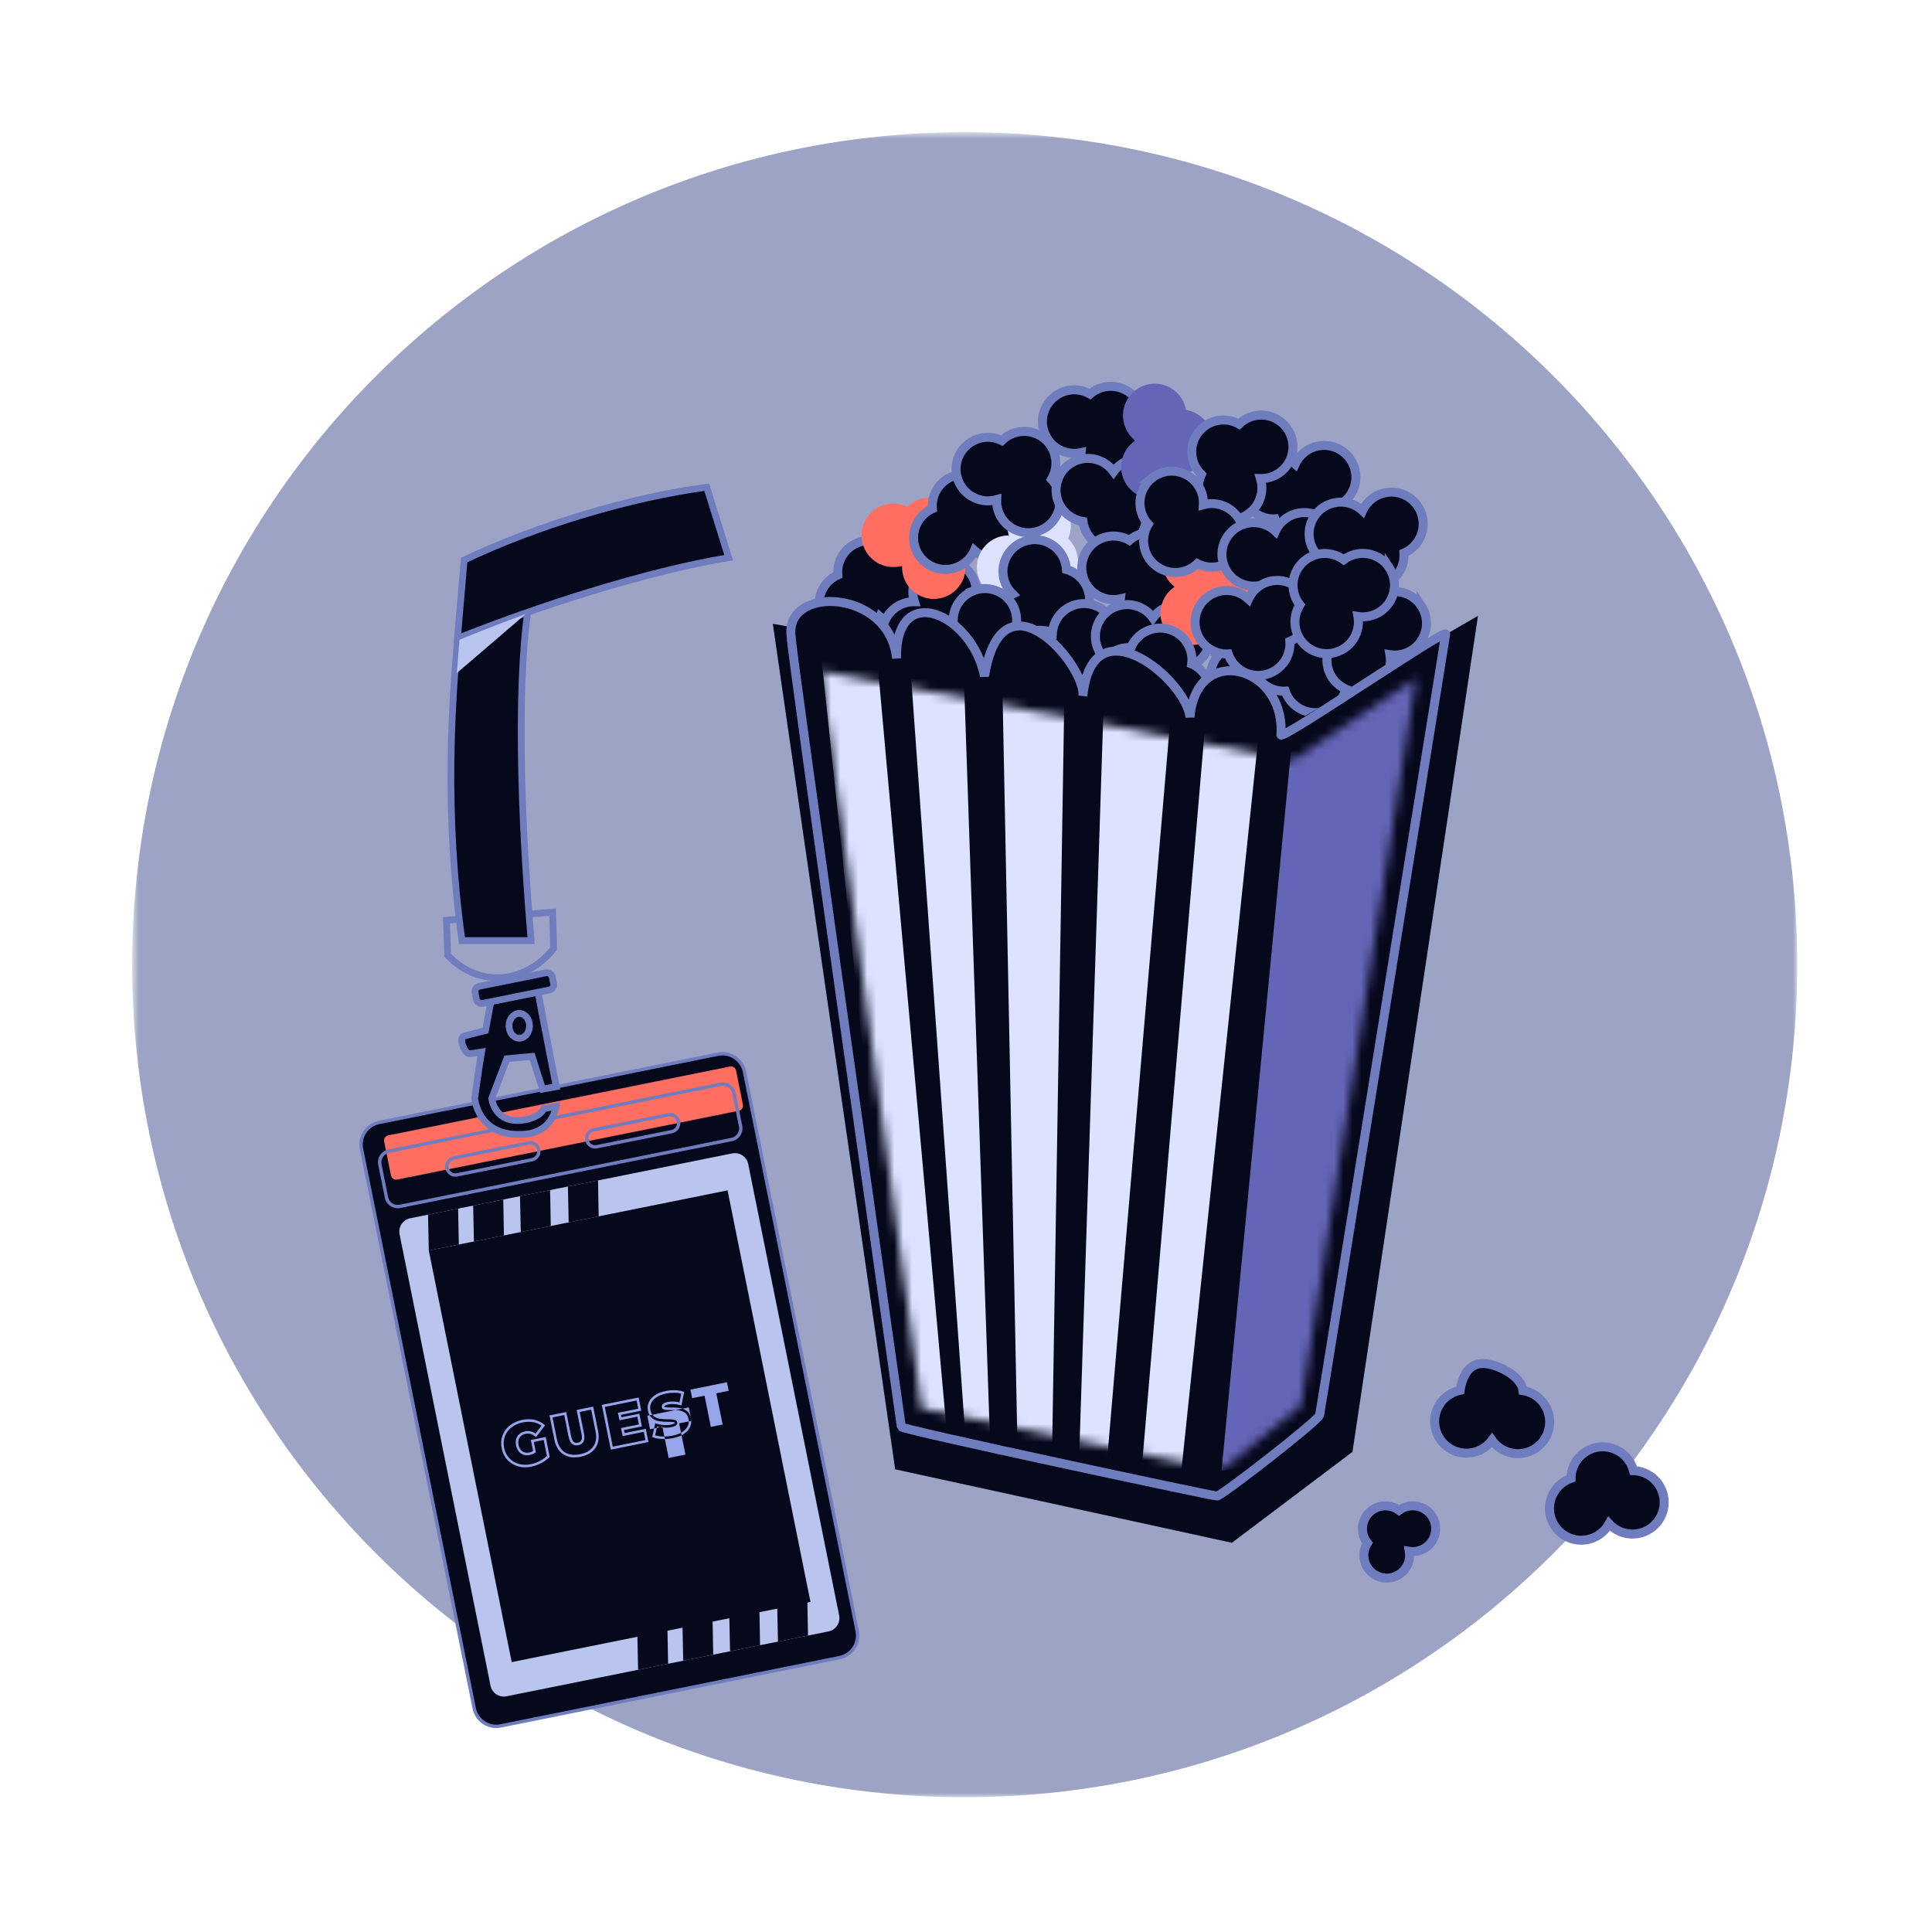 <svg width="215" height="215" viewBox="0 0 215 215" fill="none" xmlns="http://www.w3.org/2000/svg">
<mask id="mask0_656_637" style="mask-type:alpha" maskUnits="userSpaceOnUse" x="14" y="14" width="187" height="187">
<path d="M14.71 14.71H200.002V200.001H14.71V14.71Z" fill="white"/>
</mask>
<g mask="url(#mask0_656_637)">
<path fill-rule="evenodd" clip-rule="evenodd" d="M200.002 107.356C200.002 158.523 158.522 200.001 107.356 200.001C56.189 200.001 14.71 158.523 14.71 107.356C14.71 56.189 56.189 14.71 107.356 14.71C158.522 14.71 200.002 56.19 200.002 107.356Z" fill="#9CA3C4"/>
</g>
<path fill-rule="evenodd" clip-rule="evenodd" d="M93.432 184.467L55.717 192.065C55.066 192.196 54.391 192.063 53.838 191.696C53.285 191.329 52.901 190.757 52.77 190.107L40.23 127.86C40.165 127.538 40.164 127.206 40.227 126.884C40.29 126.561 40.416 126.254 40.598 125.981C40.78 125.707 41.014 125.472 41.287 125.289C41.56 125.105 41.866 124.978 42.188 124.913L79.903 117.314C80.225 117.249 80.557 117.248 80.879 117.312C81.202 117.375 81.508 117.501 81.782 117.683C82.056 117.865 82.291 118.099 82.474 118.372C82.657 118.645 82.785 118.951 82.85 119.273L95.39 181.52C95.521 182.17 95.388 182.846 95.021 183.399C94.654 183.952 94.082 184.336 93.432 184.467Z" fill="#06081C"/>
<path fill-rule="evenodd" clip-rule="evenodd" d="M82.669 119.31L95.209 181.554C95.269 181.852 95.27 182.16 95.211 182.459C95.152 182.757 95.034 183.041 94.864 183.294C94.698 183.549 94.482 183.767 94.23 183.937C93.977 184.106 93.694 184.223 93.395 184.281L55.683 191.881C55.081 192.002 54.455 191.879 53.944 191.539C53.432 191.199 53.077 190.67 52.955 190.068L40.415 127.823C40.353 127.526 40.352 127.219 40.41 126.92C40.468 126.622 40.585 126.339 40.754 126.086C41.097 125.572 41.621 125.216 42.224 125.097L58.123 121.894L58.313 121.857L58.493 121.817L59.024 121.713L59.214 121.676L59.22 121.673L59.41 121.636L79.941 117.496C80.104 117.462 80.269 117.449 80.433 117.451C80.961 117.462 81.47 117.651 81.876 117.989C82.282 118.327 82.562 118.792 82.669 119.309M79.865 117.13L59.237 121.29L59.053 121.325L58.869 121.36L58.359 121.462L58.169 121.5L57.987 121.54L42.154 124.73C41.807 124.798 41.477 124.934 41.184 125.13C40.891 125.327 40.639 125.58 40.445 125.875C40.248 126.168 40.111 126.498 40.043 126.844C39.975 127.191 39.977 127.547 40.048 127.893L52.59 190.143C52.659 190.489 52.795 190.819 52.991 191.112C53.188 191.406 53.44 191.658 53.734 191.853C54.028 192.049 54.358 192.185 54.704 192.253C55.05 192.32 55.407 192.319 55.753 192.249L93.471 184.646C93.817 184.578 94.147 184.442 94.44 184.246C94.733 184.049 94.984 183.797 95.178 183.502C95.572 182.904 95.718 182.19 95.576 181.484L83.034 119.234C82.89 118.536 82.477 117.923 81.883 117.529C81.289 117.135 80.564 116.992 79.865 117.13Z" fill="#6F7CBD"/>
<path fill-rule="evenodd" clip-rule="evenodd" d="M82.219 123.608L44.194 131.268C44.119 131.283 44.042 131.283 43.967 131.269C43.893 131.254 43.821 131.225 43.758 131.183C43.694 131.141 43.64 131.086 43.597 131.023C43.555 130.96 43.525 130.889 43.51 130.814L42.748 127.034C42.718 126.883 42.748 126.726 42.834 126.597C42.919 126.469 43.052 126.379 43.203 126.349L81.228 118.689C81.303 118.674 81.38 118.673 81.454 118.688C81.529 118.703 81.601 118.732 81.664 118.774C81.728 118.816 81.782 118.87 81.825 118.934C81.867 118.997 81.897 119.068 81.912 119.143L82.674 122.923C82.689 122.998 82.689 123.075 82.675 123.15C82.66 123.225 82.631 123.296 82.588 123.36C82.546 123.423 82.492 123.478 82.428 123.521C82.365 123.563 82.294 123.593 82.219 123.608Z" fill="#FF6E61"/>
<path fill-rule="evenodd" clip-rule="evenodd" d="M81.49 121.692L82.231 125.357C82.259 125.495 82.259 125.638 82.231 125.776C82.203 125.915 82.147 126.046 82.068 126.163C81.992 126.281 81.892 126.383 81.776 126.462C81.66 126.541 81.529 126.597 81.391 126.625L44.463 134.065C44.183 134.122 43.892 134.065 43.654 133.908C43.416 133.75 43.25 133.505 43.193 133.225L42.458 129.558C42.404 129.278 42.459 128.988 42.613 128.748C42.774 128.509 43.017 128.344 43.298 128.288L80.227 120.849C80.365 120.821 80.508 120.822 80.647 120.85C80.785 120.878 80.916 120.934 81.033 121.013C81.274 121.166 81.434 121.41 81.489 121.693M80.15 120.483L43.222 127.923C42.842 127.998 42.518 128.221 42.306 128.543C42.086 128.863 42.015 129.248 42.09 129.627L42.826 133.294C42.964 133.974 43.56 134.446 44.224 134.457C44.328 134.46 44.431 134.452 44.533 134.433L81.466 126.99C81.844 126.91 82.171 126.694 82.382 126.37C82.594 126.052 82.672 125.663 82.599 125.287L81.86 121.614C81.781 121.238 81.558 120.909 81.237 120.697C80.917 120.486 80.526 120.409 80.15 120.484" fill="#6F7CBD"/>
<path fill-rule="evenodd" clip-rule="evenodd" d="M92.198 181.55L56.368 188.769C55.975 188.848 55.566 188.768 55.232 188.546C54.898 188.324 54.665 187.978 54.586 187.585L44.467 137.356C44.388 136.963 44.468 136.554 44.69 136.22C44.912 135.886 45.258 135.653 45.651 135.574L81.481 128.355C81.676 128.316 81.877 128.315 82.072 128.353C82.267 128.391 82.453 128.468 82.618 128.578C82.784 128.688 82.926 128.83 83.037 128.995C83.148 129.16 83.225 129.345 83.264 129.54L93.383 179.768C93.422 179.963 93.423 180.163 93.384 180.358C93.346 180.553 93.27 180.739 93.16 180.904C93.05 181.07 92.908 181.212 92.743 181.323C92.578 181.434 92.393 181.511 92.198 181.55Z" fill="#B9C5EF"/>
<path fill-rule="evenodd" clip-rule="evenodd" d="M90.193 178.266L56.945 184.963L47.719 139.166L80.966 132.468L90.193 178.266Z" fill="#06081C"/>
<path fill-rule="evenodd" clip-rule="evenodd" d="M60.504 160.245L60.864 162.022C60.631 162.25 60.363 162.439 60.071 162.582C59.738 162.752 59.4 162.872 59.061 162.944C58.614 163.04 58.151 163.026 57.711 162.904C57.309 162.792 56.946 162.568 56.666 162.258C56.375 161.94 56.179 161.546 56.102 161.121C56.012 160.7 56.038 160.263 56.178 159.856C56.318 159.463 56.566 159.126 56.906 158.854C57.273 158.57 57.701 158.378 58.157 158.292C58.412 158.241 58.657 158.216 58.887 158.225C59.057 158.225 59.229 158.245 59.391 158.275C59.714 158.337 60.011 158.468 60.267 158.657L59.602 159.533C59.234 159.284 58.844 159.2 58.442 159.285C58.055 159.362 57.764 159.548 57.586 159.83C57.401 160.114 57.346 160.455 57.428 160.853C57.508 161.245 57.682 161.54 57.962 161.734C58.236 161.93 58.575 161.994 58.952 161.912C59.169 161.871 59.374 161.785 59.557 161.665L59.633 161.611L59.406 160.467L60.504 160.245ZM59.323 161.48C59.193 161.556 59.045 161.611 58.893 161.639C58.593 161.702 58.343 161.659 58.121 161.504C57.908 161.353 57.768 161.121 57.704 160.8C57.634 160.468 57.672 160.204 57.819 159.98C57.962 159.763 58.185 159.62 58.499 159.558C58.867 159.488 59.209 159.578 59.544 159.834L59.652 159.923L60.657 158.606L60.552 158.524C60.232 158.259 59.851 158.078 59.444 157.998C59.001 157.915 58.546 157.922 58.105 158.016C57.606 158.111 57.136 158.324 56.735 158.636C56.36 158.923 56.076 159.313 55.918 159.759C55.758 160.203 55.726 160.684 55.828 161.179C55.925 161.677 56.141 162.105 56.458 162.453C56.772 162.795 57.172 163.038 57.634 163.177C57.876 163.245 58.134 163.285 58.397 163.287C58.626 163.29 58.87 163.266 59.113 163.22C59.478 163.144 59.843 163.018 60.204 162.831C60.543 162.663 60.852 162.44 61.117 162.171L61.17 162.112L60.727 159.917L59.073 160.245L59.323 161.48ZM66.28 159.314C66.418 159.979 66.333 160.534 66.029 160.974C65.731 161.411 65.229 161.7 64.549 161.837C63.869 161.975 63.298 161.897 62.846 161.612C62.404 161.322 62.111 160.844 61.976 160.185L61.482 157.735L62.795 157.472L63.275 159.872C63.349 160.252 63.482 160.514 63.659 160.667C63.848 160.828 64.084 160.884 64.358 160.827C64.639 160.771 64.836 160.632 64.941 160.41C65.048 160.195 65.064 159.912 64.987 159.526L64.507 157.126L65.789 156.87L66.28 159.314ZM64.173 156.905L64.713 159.585C64.781 159.897 64.772 160.127 64.695 160.28C64.621 160.424 64.495 160.513 64.305 160.55C64.115 160.588 63.962 160.56 63.84 160.456C63.715 160.346 63.618 160.131 63.55 159.82L63.01 157.14L61.153 157.511L61.699 160.238C61.743 160.46 61.809 160.667 61.887 160.853C62.071 161.287 62.338 161.62 62.695 161.846C63.035 162.064 63.43 162.174 63.88 162.183C64.122 162.184 64.364 162.161 64.602 162.113C65.358 161.957 65.915 161.63 66.259 161.131C66.607 160.63 66.704 160.001 66.556 159.262L66.01 156.536L64.173 156.906V156.905ZM70.924 157.649L71.098 158.519L69.111 158.916L69.29 159.812L71.643 159.338L71.831 160.258L68.191 160.99L67.305 156.564L70.847 155.852L71.034 156.766L68.767 157.224L68.939 158.053L70.924 157.649ZM71.362 156.989L71.068 155.518L66.971 156.344L67.976 161.322L72.157 160.475L71.863 159.005L69.511 159.477L69.439 159.139L71.432 158.739L71.147 157.321L69.153 157.721L69.101 157.446L71.361 156.989H71.362ZM76.623 157.9C76.676 158.16 76.651 158.42 76.549 158.668C76.439 158.912 76.244 159.137 75.971 159.33C75.683 159.522 75.313 159.67 74.862 159.761C74.49 159.834 74.111 159.866 73.732 159.855C73.453 159.853 73.176 159.812 72.908 159.734L73.124 158.749C73.346 158.805 73.577 158.849 73.826 158.865C74.134 158.891 74.419 158.878 74.686 158.822C74.936 158.773 75.094 158.714 75.198 158.642C75.373 158.518 75.378 158.36 75.357 158.277C75.339 158.184 75.274 158.028 75.013 157.982C74.794 157.952 74.572 157.939 74.351 157.942C74.039 157.946 73.727 157.926 73.418 157.882C73.179 157.849 72.953 157.753 72.763 157.605C72.567 157.46 72.446 157.241 72.381 156.935C72.325 156.674 72.351 156.403 72.458 156.158C72.565 155.908 72.758 155.692 73.04 155.503C73.319 155.307 73.691 155.164 74.142 155.073C74.447 155.009 74.765 154.988 75.085 154.988C75.348 154.991 75.589 155.024 75.808 155.088L75.615 156.062C75.192 155.95 74.749 155.933 74.318 156.014C74.004 156.074 73.804 156.174 73.708 156.313C73.656 156.396 73.636 156.495 73.654 156.591C73.671 156.683 73.744 156.837 73.994 156.879C74.134 156.906 74.35 156.914 74.647 156.909C75.013 156.905 75.325 156.922 75.58 156.956C75.823 156.996 76.046 157.086 76.242 157.231C76.437 157.375 76.564 157.591 76.622 157.899M75.621 156.683C75.297 156.638 74.97 156.622 74.644 156.635C74.443 156.637 74.242 156.627 74.042 156.605C73.942 156.583 73.935 156.55 73.93 156.539C73.927 156.527 73.927 156.515 73.929 156.503C73.931 156.491 73.936 156.479 73.943 156.469C73.965 156.438 74.05 156.353 74.376 156.286C74.762 156.209 75.206 156.235 75.686 156.366L75.833 156.41L76.136 154.893L76.013 154.853C75.714 154.759 75.402 154.711 75.088 154.711C74.753 154.7 74.417 154.729 74.089 154.798C73.599 154.898 73.192 155.056 72.876 155.267C72.557 155.486 72.329 155.752 72.199 156.048C72.071 156.35 72.041 156.668 72.106 156.988C72.18 157.368 72.346 157.645 72.596 157.831C72.827 158.01 73.092 158.118 73.373 158.162C73.643 158.198 73.973 158.222 74.35 158.226C74.634 158.226 74.844 158.238 74.966 158.256C75.073 158.276 75.082 158.315 75.083 158.335C75.089 158.347 75.093 158.373 75.038 158.411C74.988 158.446 74.883 158.498 74.634 158.546C74.394 158.598 74.129 158.609 73.849 158.586C73.583 158.57 73.321 158.518 73.069 158.432L72.919 158.382L72.579 159.915L72.697 159.957C72.975 160.06 73.319 160.121 73.722 160.135L73.809 160.14C74.179 160.141 74.547 160.106 74.92 160.034C75.404 159.937 75.812 159.779 76.125 159.562C76.447 159.334 76.678 159.074 76.802 158.781C76.931 158.479 76.963 158.168 76.896 157.841C76.823 157.467 76.66 157.181 76.409 157.004C76.178 156.831 75.907 156.721 75.621 156.684M81.092 154.776L79.712 155.052L80.418 158.527L79.103 158.79L78.407 155.318L77.027 155.595L76.832 154.642L80.902 153.821L81.092 154.776ZM72.037 157.55L72.337 159.053L73.714 158.771L74.414 162.248L76.277 161.874L75.577 158.397L76.957 158.121L76.65 156.619L72.037 157.549V157.55Z" fill="#96A4EA"/>
<path fill-rule="evenodd" clip-rule="evenodd" d="M51.057 138.493L47.719 139.166L47.633 135.175L50.984 134.499L51.057 138.493ZM56.079 137.482L52.74 138.154L52.655 134.163L56.005 133.487L56.079 137.482ZM61.291 136.432L57.953 137.104L57.867 133.113L61.218 132.437L61.291 136.432ZM66.623 135.358L63.285 136.03L63.199 132.039L66.55 131.363L66.623 135.358ZM74.349 185.146L71.01 185.819L70.925 181.827L74.275 181.152L74.349 185.146ZM79.37 184.135L76.031 184.808L75.946 180.816L79.297 180.14L79.37 184.135ZM84.583 183.085L81.244 183.757L81.159 179.766L84.509 179.09L84.583 183.085ZM89.915 182.01L86.575 182.683L86.49 178.691L89.842 178.016L89.915 182.01Z" fill="#06081C"/>
<path fill-rule="evenodd" clip-rule="evenodd" d="M59.762 127.974C59.782 128.073 59.783 128.175 59.763 128.275C59.744 128.374 59.705 128.469 59.649 128.553C59.593 128.637 59.521 128.709 59.437 128.766C59.353 128.822 59.258 128.861 59.159 128.881L50.828 130.561C50.628 130.602 50.42 130.563 50.249 130.451C50.08 130.335 49.962 130.158 49.921 129.958C49.9 129.859 49.899 129.757 49.92 129.658C49.94 129.559 49.981 129.465 50.04 129.383C50.094 129.298 50.165 129.225 50.249 129.168C50.332 129.111 50.426 129.072 50.525 129.052L58.858 127.377C58.911 127.362 58.965 127.356 59.02 127.358C59.195 127.36 59.365 127.423 59.5 127.535C59.635 127.647 59.727 127.802 59.762 127.974ZM59.644 127.174C59.389 127.009 59.08 126.951 58.783 127.012L50.449 128.686C50.149 128.749 49.895 128.92 49.726 129.176C49.642 129.3 49.584 129.44 49.554 129.588C49.525 129.735 49.526 129.887 49.556 130.034C49.618 130.334 49.789 130.588 50.045 130.756C50.169 130.842 50.309 130.901 50.456 130.931C50.604 130.96 50.756 130.958 50.903 130.926L59.234 129.246C59.381 129.217 59.521 129.16 59.646 129.076C59.771 128.993 59.878 128.886 59.961 128.761C60.045 128.637 60.102 128.497 60.131 128.35C60.16 128.202 60.16 128.051 60.13 127.904C60.067 127.604 59.894 127.344 59.644 127.174ZM75.323 124.843C75.364 125.043 75.324 125.25 75.213 125.421C75.097 125.59 74.92 125.707 74.72 125.75L66.386 127.424C66.287 127.444 66.186 127.445 66.087 127.426C65.988 127.407 65.894 127.368 65.81 127.313C65.726 127.258 65.654 127.186 65.598 127.103C65.541 127.019 65.502 126.926 65.482 126.827C65.461 126.728 65.459 126.626 65.478 126.526C65.498 126.427 65.537 126.332 65.593 126.248C65.708 126.079 65.885 125.961 66.085 125.92L74.415 124.24C74.615 124.201 74.822 124.243 74.992 124.356C75.161 124.469 75.28 124.644 75.322 124.843M75.199 124.045C75.075 123.961 74.934 123.902 74.787 123.873C74.64 123.844 74.488 123.845 74.341 123.875L66.009 125.555C65.862 125.582 65.721 125.639 65.597 125.722C65.472 125.805 65.366 125.912 65.284 126.038C65.115 126.293 65.054 126.603 65.114 126.896C65.177 127.196 65.35 127.456 65.599 127.628C65.785 127.748 65.998 127.814 66.217 127.814C66.299 127.817 66.381 127.809 66.461 127.79L74.795 126.115C75.095 126.052 75.349 125.881 75.518 125.625C75.688 125.37 75.751 125.067 75.688 124.767C75.658 124.62 75.6 124.481 75.516 124.357C75.432 124.233 75.324 124.127 75.199 124.045Z" fill="#6F7CBD"/>
<path fill-rule="evenodd" clip-rule="evenodd" d="M103.818 66.016C103.818 66.7 103.619 67.37 103.246 67.943C102.872 68.517 102.34 68.969 101.714 69.246C101.088 69.523 100.395 69.612 99.72 69.502C99.044 69.392 98.415 69.089 97.909 68.628C97.678 69.153 97.323 69.615 96.874 69.972C96.425 70.329 95.896 70.572 95.332 70.678C94.768 70.785 94.187 70.753 93.638 70.585C93.09 70.417 92.591 70.117 92.184 69.713C91.777 69.308 91.474 68.811 91.303 68.263C91.131 67.716 91.096 67.135 91.199 66.57C91.303 66.006 91.542 65.475 91.897 65.024C92.251 64.573 92.71 64.215 93.234 63.981C93.162 63.126 93.403 62.274 93.912 61.584C94.422 60.894 95.166 60.413 96.004 60.23C96.843 60.048 97.719 60.177 98.469 60.594C99.219 61.01 99.792 61.685 100.081 62.493C100.561 62.465 101.042 62.535 101.493 62.7C101.945 62.864 102.359 63.119 102.709 63.449C103.058 63.779 103.337 64.177 103.528 64.618C103.718 65.06 103.817 65.535 103.817 66.016" fill="#06081C"/>
<path fill-rule="evenodd" clip-rule="evenodd" d="M103.818 66.016C103.818 66.7 103.619 67.37 103.246 67.943C102.872 68.517 102.34 68.969 101.714 69.246C101.088 69.523 100.395 69.612 99.72 69.502C99.044 69.392 98.415 69.089 97.909 68.628C97.678 69.153 97.323 69.615 96.874 69.972C96.425 70.329 95.896 70.572 95.332 70.678C94.768 70.785 94.187 70.753 93.638 70.585C93.09 70.417 92.591 70.117 92.184 69.713C91.777 69.308 91.474 68.811 91.303 68.263C91.131 67.716 91.096 67.135 91.199 66.57C91.303 66.006 91.542 65.475 91.897 65.024C92.251 64.573 92.71 64.215 93.234 63.981C93.162 63.126 93.403 62.274 93.912 61.584C94.422 60.894 95.166 60.413 96.004 60.23C96.843 60.048 97.719 60.177 98.469 60.594C99.219 61.01 99.792 61.685 100.081 62.493C100.561 62.465 101.042 62.535 101.493 62.7C101.945 62.864 102.359 63.119 102.709 63.449C103.058 63.779 103.337 64.177 103.528 64.618C103.718 65.06 103.817 65.535 103.817 66.016H103.818Z" stroke="#6F7CBD"/>
<path fill-rule="evenodd" clip-rule="evenodd" d="M99.087 72.84C98.632 72.329 98.335 71.697 98.232 71.021C98.129 70.345 98.225 69.653 98.507 69.03C98.79 68.407 99.248 67.879 99.825 67.512C100.402 67.144 101.073 66.951 101.757 66.958C101.579 66.412 101.537 65.832 101.634 65.266C101.732 64.701 101.965 64.167 102.315 63.712C102.664 63.257 103.119 62.894 103.641 62.655C104.162 62.415 104.734 62.306 105.307 62.337C105.88 62.368 106.436 62.538 106.929 62.832C107.422 63.126 107.835 63.536 108.133 64.026C108.432 64.516 108.607 65.072 108.643 65.644C108.678 66.217 108.574 66.79 108.339 67.313C108.961 67.903 109.347 68.699 109.426 69.553C109.505 70.407 109.27 71.26 108.766 71.954C108.263 72.648 107.524 73.135 106.687 73.324C105.851 73.513 104.974 73.392 104.221 72.983C103.881 73.323 103.476 73.591 103.029 73.769C102.583 73.947 102.105 74.032 101.624 74.019C101.143 74.005 100.671 73.894 100.235 73.692C99.799 73.49 99.408 73.2 99.088 72.842" fill="#06081C"/>
<path fill-rule="evenodd" clip-rule="evenodd" d="M99.087 72.84C98.632 72.329 98.335 71.697 98.232 71.021C98.129 70.345 98.225 69.653 98.507 69.03C98.79 68.407 99.248 67.879 99.825 67.512C100.402 67.144 101.073 66.951 101.757 66.958C101.579 66.412 101.537 65.832 101.634 65.266C101.732 64.701 101.965 64.167 102.315 63.712C102.664 63.257 103.119 62.894 103.641 62.655C104.162 62.415 104.734 62.306 105.307 62.337C105.88 62.368 106.436 62.538 106.929 62.832C107.422 63.126 107.835 63.536 108.133 64.026C108.432 64.516 108.607 65.072 108.643 65.644C108.678 66.217 108.574 66.79 108.339 67.313C108.961 67.903 109.347 68.699 109.426 69.553C109.505 70.407 109.27 71.26 108.766 71.954C108.263 72.648 107.524 73.135 106.687 73.324C105.851 73.513 104.974 73.392 104.221 72.983C103.881 73.323 103.476 73.591 103.029 73.769C102.583 73.947 102.105 74.032 101.624 74.019C101.143 74.005 100.671 73.894 100.235 73.692C99.799 73.49 99.408 73.2 99.088 72.842L99.087 72.84Z" stroke="#6F7CBD"/>
<path fill-rule="evenodd" clip-rule="evenodd" d="M106.18 65.831C105.824 66.128 105.412 66.353 104.969 66.491C104.527 66.629 104.061 66.679 103.599 66.637C103.137 66.595 102.687 66.463 102.276 66.247C101.865 66.032 101.501 65.737 101.204 65.381C100.64 64.706 100.349 63.844 100.39 62.965C99.839 63.124 99.257 63.147 98.695 63.031C98.133 62.914 97.608 62.663 97.165 62.298C96.722 61.934 96.374 61.467 96.152 60.937C95.93 60.408 95.841 59.833 95.891 59.261C95.941 58.69 96.13 58.139 96.441 57.657C96.751 57.174 97.175 56.775 97.675 56.493C98.175 56.211 98.736 56.056 99.309 56.039C99.883 56.023 100.452 56.146 100.967 56.399C101.578 55.798 102.386 55.439 103.242 55.39C104.097 55.34 104.942 55.604 105.618 56.13C106.294 56.657 106.755 57.412 106.917 58.254C107.078 59.095 106.928 59.967 106.494 60.706C106.823 61.057 107.076 61.471 107.239 61.924C107.402 62.376 107.471 62.857 107.441 63.337C107.412 63.817 107.285 64.286 107.067 64.715C106.85 65.144 106.548 65.524 106.179 65.832" fill="#FF6E61"/>
<path fill-rule="evenodd" clip-rule="evenodd" d="M114.34 58.647C114.34 59.331 114.141 60 113.767 60.574C113.394 61.147 112.862 61.599 112.236 61.876C111.61 62.153 110.918 62.242 110.242 62.132C109.567 62.022 108.938 61.719 108.432 61.259C108.201 61.784 107.846 62.244 107.397 62.601C106.948 62.958 106.419 63.2 105.855 63.306C105.292 63.413 104.711 63.381 104.163 63.213C103.615 63.044 103.116 62.745 102.709 62.341C102.303 61.937 102 61.44 101.829 60.892C101.657 60.345 101.622 59.765 101.725 59.201C101.828 58.637 102.067 58.106 102.421 57.655C102.775 57.204 103.234 56.846 103.757 56.612C103.715 56.124 103.775 55.633 103.933 55.17C104.091 54.707 104.343 54.281 104.674 53.92C105.005 53.56 105.407 53.272 105.855 53.075C106.303 52.878 106.787 52.776 107.277 52.776C108.812 52.776 110.119 53.755 110.604 55.124C111.084 55.096 111.565 55.166 112.016 55.331C112.468 55.495 112.882 55.75 113.231 56.08C113.581 56.41 113.86 56.808 114.051 57.249C114.241 57.69 114.34 58.166 114.34 58.647Z" fill="#06081C"/>
<path fill-rule="evenodd" clip-rule="evenodd" d="M114.34 58.647C114.34 59.331 114.141 60 113.767 60.574C113.394 61.147 112.862 61.599 112.236 61.876C111.61 62.153 110.918 62.242 110.242 62.132C109.567 62.022 108.938 61.719 108.432 61.259C108.201 61.784 107.846 62.244 107.397 62.601C106.948 62.958 106.419 63.2 105.855 63.306C105.292 63.413 104.711 63.381 104.163 63.213C103.615 63.044 103.116 62.745 102.709 62.341C102.303 61.937 102 61.44 101.829 60.892C101.657 60.345 101.622 59.765 101.725 59.201C101.828 58.637 102.067 58.106 102.421 57.655C102.775 57.204 103.234 56.846 103.757 56.612C103.715 56.124 103.775 55.633 103.933 55.17C104.091 54.707 104.343 54.281 104.674 53.92C105.005 53.56 105.407 53.272 105.855 53.075C106.303 52.878 106.787 52.776 107.277 52.776C108.812 52.776 110.119 53.755 110.604 55.124C111.084 55.096 111.565 55.166 112.016 55.331C112.468 55.495 112.882 55.75 113.231 56.08C113.581 56.41 113.86 56.808 114.051 57.249C114.241 57.69 114.34 58.166 114.34 58.647V58.647Z" stroke="#6F7CBD"/>
<path fill-rule="evenodd" clip-rule="evenodd" d="M109.61 65.472C109.154 64.961 108.856 64.329 108.753 63.653C108.65 62.976 108.746 62.284 109.028 61.66C109.311 61.037 109.769 60.509 110.346 60.141C110.924 59.773 111.595 59.581 112.28 59.588C112.102 59.042 112.06 58.462 112.158 57.896C112.255 57.331 112.488 56.797 112.838 56.343C113.187 55.887 113.642 55.524 114.164 55.285C114.685 55.045 115.257 54.936 115.83 54.967C116.403 54.998 116.96 55.168 117.452 55.462C117.945 55.756 118.358 56.166 118.657 56.656C118.955 57.146 119.13 57.702 119.166 58.274C119.201 58.847 119.097 59.42 118.862 59.943C119.484 60.533 119.87 61.329 119.949 62.183C120.028 63.037 119.793 63.89 119.289 64.584C118.786 65.278 118.047 65.765 117.21 65.954C116.374 66.143 115.498 66.022 114.744 65.613C114.404 65.953 113.999 66.221 113.552 66.399C113.106 66.577 112.628 66.662 112.147 66.649C111.667 66.635 111.194 66.524 110.758 66.322C110.322 66.12 109.931 65.831 109.611 65.472" fill="#DCE2FF"/>
<path fill-rule="evenodd" clip-rule="evenodd" d="M116.702 58.462C116.346 58.759 115.934 58.983 115.492 59.122C115.049 59.26 114.583 59.31 114.121 59.268C113.659 59.226 113.209 59.094 112.798 58.878C112.387 58.663 112.023 58.368 111.726 58.012C111.162 57.337 110.872 56.475 110.913 55.596C110.361 55.755 109.779 55.778 109.217 55.662C108.655 55.546 108.129 55.295 107.685 54.93C107.242 54.566 106.894 54.098 106.672 53.569C106.45 53.039 106.36 52.464 106.41 51.892C106.46 51.32 106.649 50.769 106.96 50.286C107.272 49.803 107.696 49.404 108.196 49.122C108.696 48.84 109.258 48.685 109.831 48.669C110.405 48.653 110.975 48.776 111.49 49.03C112.1 48.427 112.909 48.066 113.766 48.016C114.623 47.965 115.468 48.229 116.145 48.756C116.822 49.283 117.284 50.039 117.444 50.882C117.605 51.725 117.453 52.598 117.017 53.337C117.346 53.688 117.599 54.102 117.762 54.554C117.925 55.007 117.994 55.487 117.964 55.967C117.935 56.447 117.808 56.916 117.59 57.345C117.373 57.774 117.071 58.154 116.702 58.462Z" fill="#06081C"/>
<path fill-rule="evenodd" clip-rule="evenodd" d="M116.702 58.462C116.346 58.759 115.934 58.983 115.492 59.122C115.049 59.26 114.583 59.31 114.121 59.268C113.659 59.226 113.209 59.094 112.798 58.878C112.387 58.663 112.023 58.368 111.726 58.012C111.162 57.337 110.872 56.475 110.913 55.596C110.361 55.755 109.779 55.778 109.217 55.662C108.655 55.546 108.129 55.295 107.685 54.93C107.242 54.566 106.894 54.098 106.672 53.569C106.45 53.039 106.36 52.464 106.41 51.892C106.46 51.32 106.649 50.769 106.96 50.286C107.272 49.803 107.696 49.404 108.196 49.122C108.696 48.84 109.258 48.685 109.831 48.669C110.405 48.653 110.975 48.776 111.49 49.03C112.1 48.427 112.909 48.066 113.766 48.016C114.623 47.965 115.468 48.229 116.145 48.756C116.822 49.283 117.284 50.039 117.444 50.882C117.605 51.725 117.453 52.598 117.017 53.337C117.346 53.688 117.599 54.102 117.762 54.554C117.925 55.007 117.994 55.487 117.964 55.967C117.935 56.447 117.808 56.916 117.59 57.345C117.373 57.774 117.071 58.154 116.702 58.462V58.462Z" stroke="#6F7CBD"/>
<path fill-rule="evenodd" clip-rule="evenodd" d="M113.058 72.565C112.417 72.325 111.859 71.904 111.453 71.354C111.047 70.803 110.809 70.146 110.77 69.463C110.73 68.779 110.89 68.099 111.229 67.505C111.569 66.911 112.074 66.428 112.683 66.116C112.272 65.716 111.964 65.221 111.787 64.675C111.61 64.13 111.568 63.549 111.666 62.984C111.764 62.418 111.998 61.885 112.348 61.43C112.698 60.975 113.153 60.613 113.675 60.373C114.196 60.134 114.768 60.026 115.341 60.057C115.914 60.089 116.471 60.259 116.963 60.554C117.455 60.849 117.868 61.259 118.166 61.749C118.465 62.24 118.639 62.795 118.674 63.368C119.145 63.5 119.584 63.728 119.963 64.039C120.341 64.349 120.651 64.735 120.873 65.171C121.095 65.607 121.223 66.085 121.251 66.574C121.278 67.063 121.203 67.552 121.032 68.01C120.776 68.693 120.316 69.28 119.713 69.69C119.111 70.101 118.396 70.314 117.667 70.302C117.525 70.762 117.291 71.187 116.978 71.553C116.666 71.919 116.282 72.216 115.85 72.428C115.419 72.641 114.948 72.762 114.468 72.786C113.987 72.809 113.507 72.735 113.057 72.566" fill="#06081C"/>
<path fill-rule="evenodd" clip-rule="evenodd" d="M113.058 72.565C112.417 72.325 111.859 71.904 111.453 71.354C111.047 70.803 110.809 70.146 110.77 69.463C110.73 68.779 110.89 68.099 111.229 67.505C111.569 66.911 112.074 66.428 112.683 66.116C112.272 65.716 111.964 65.221 111.787 64.675C111.61 64.13 111.568 63.549 111.666 62.984C111.764 62.418 111.998 61.885 112.348 61.43C112.698 60.975 113.153 60.613 113.675 60.373C114.196 60.134 114.768 60.026 115.341 60.057C115.914 60.089 116.471 60.259 116.963 60.554C117.455 60.849 117.868 61.259 118.166 61.749C118.465 62.24 118.639 62.795 118.674 63.368C119.145 63.5 119.584 63.728 119.963 64.039C120.341 64.349 120.651 64.735 120.873 65.171C121.095 65.607 121.223 66.085 121.251 66.574C121.278 67.063 121.203 67.552 121.032 68.01C120.776 68.693 120.316 69.28 119.713 69.69C119.111 70.101 118.396 70.314 117.667 70.302C117.525 70.762 117.291 71.187 116.978 71.553C116.666 71.919 116.282 72.216 115.85 72.428C115.419 72.641 114.948 72.762 114.468 72.786C113.987 72.809 113.507 72.735 113.057 72.566L113.058 72.565Z" stroke="#6F7CBD"/>
<path fill-rule="evenodd" clip-rule="evenodd" d="M108.325 65.742C108.963 65.493 109.66 65.436 110.33 65.576C111 65.716 111.615 66.048 112.1 66.532C112.585 67.016 112.918 67.63 113.06 68.3C113.202 68.97 113.146 69.666 112.899 70.305C113.472 70.33 114.031 70.494 114.526 70.784C115.022 71.073 115.439 71.478 115.743 71.965C116.046 72.452 116.227 73.006 116.269 73.578C116.31 74.15 116.212 74.724 115.982 75.25C115.752 75.775 115.398 76.237 114.95 76.595C114.501 76.953 113.973 77.197 113.409 77.305C112.846 77.412 112.264 77.382 111.715 77.214C111.166 77.047 110.667 76.749 110.259 76.345C109.488 76.719 108.608 76.801 107.782 76.575C106.955 76.349 106.239 75.83 105.767 75.116C105.294 74.401 105.097 73.539 105.213 72.691C105.328 71.842 105.748 71.064 106.394 70.501C106.194 70.064 106.086 69.59 106.076 69.109C106.066 68.629 106.154 68.151 106.335 67.706C106.515 67.26 106.785 66.856 107.128 66.519C107.47 66.181 107.878 65.917 108.326 65.743" fill="#06081C"/>
<path fill-rule="evenodd" clip-rule="evenodd" d="M108.325 65.742C108.963 65.493 109.66 65.436 110.33 65.576C111 65.716 111.615 66.048 112.1 66.532C112.585 67.016 112.918 67.63 113.06 68.3C113.202 68.97 113.146 69.666 112.899 70.305C113.472 70.33 114.031 70.494 114.526 70.784C115.022 71.073 115.439 71.478 115.743 71.965C116.046 72.452 116.227 73.006 116.269 73.578C116.31 74.15 116.212 74.724 115.982 75.25C115.752 75.775 115.398 76.237 114.95 76.595C114.501 76.953 113.973 77.197 113.409 77.305C112.846 77.412 112.264 77.382 111.715 77.214C111.166 77.047 110.667 76.749 110.259 76.345C109.488 76.719 108.608 76.801 107.782 76.575C106.955 76.349 106.239 75.83 105.767 75.116C105.294 74.401 105.097 73.539 105.213 72.691C105.328 71.842 105.748 71.064 106.394 70.501C106.194 70.064 106.086 69.59 106.076 69.109C106.066 68.629 106.154 68.151 106.335 67.706C106.515 67.26 106.785 66.856 107.128 66.519C107.47 66.181 107.878 65.917 108.326 65.743L108.325 65.742Z" stroke="#6F7CBD"/>
<path fill-rule="evenodd" clip-rule="evenodd" d="M112.403 74.842C112.177 74.196 112.143 73.498 112.306 72.834C112.469 72.169 112.822 71.566 113.321 71.098C113.82 70.63 114.445 70.317 115.119 70.198C115.793 70.078 116.487 70.157 117.117 70.425C117.161 69.853 117.344 69.3 117.65 68.815C117.956 68.329 118.376 67.926 118.873 67.639C119.369 67.352 119.929 67.19 120.502 67.168C121.075 67.146 121.645 67.263 122.163 67.511C122.681 67.758 123.13 68.128 123.473 68.588C123.816 69.049 124.041 69.585 124.13 70.152C124.219 70.719 124.168 71.299 123.982 71.842C123.796 72.385 123.481 72.874 123.064 73.268C123.414 74.051 123.468 74.935 123.215 75.754C122.962 76.574 122.419 77.273 121.688 77.722C120.957 78.171 120.087 78.339 119.242 78.194C118.396 78.049 117.633 77.601 117.093 76.934C116.649 77.119 116.172 77.211 115.691 77.205C115.211 77.199 114.736 77.095 114.297 76.899C113.858 76.703 113.463 76.42 113.138 76.066C112.812 75.712 112.562 75.296 112.403 74.842Z" fill="#06081C"/>
<path fill-rule="evenodd" clip-rule="evenodd" d="M112.403 74.842C112.177 74.196 112.143 73.498 112.306 72.834C112.469 72.169 112.822 71.566 113.321 71.098C113.82 70.63 114.445 70.317 115.119 70.198C115.793 70.078 116.487 70.157 117.117 70.425C117.161 69.853 117.344 69.3 117.65 68.815C117.956 68.329 118.376 67.926 118.873 67.639C119.369 67.352 119.929 67.19 120.502 67.168C121.075 67.146 121.645 67.263 122.163 67.511C122.681 67.758 123.13 68.128 123.473 68.588C123.816 69.049 124.041 69.585 124.13 70.152C124.219 70.719 124.168 71.299 123.982 71.842C123.796 72.385 123.481 72.874 123.064 73.268C123.414 74.051 123.468 74.935 123.215 75.754C122.962 76.574 122.419 77.273 121.688 77.722C120.957 78.171 120.087 78.339 119.242 78.194C118.396 78.049 117.633 77.601 117.093 76.934C116.649 77.119 116.172 77.211 115.691 77.205C115.211 77.199 114.736 77.095 114.297 76.899C113.858 76.703 113.463 76.42 113.138 76.066C112.812 75.712 112.562 75.296 112.403 74.842Z" stroke="#6F7CBD"/>
<path fill-rule="evenodd" clip-rule="evenodd" d="M125.9 53.597C125.347 54.001 124.689 54.235 124.006 54.272C123.323 54.309 122.644 54.146 122.051 53.804C121.458 53.462 120.978 52.955 120.668 52.345C120.358 51.734 120.232 51.047 120.305 50.367C119.744 50.491 119.162 50.477 118.608 50.325C118.054 50.173 117.546 49.889 117.127 49.497C116.708 49.104 116.39 48.616 116.202 48.073C116.014 47.531 115.961 46.951 116.048 46.383C116.135 45.816 116.358 45.278 116.7 44.816C117.041 44.354 117.49 43.983 118.007 43.733C118.524 43.484 119.094 43.364 119.668 43.385C120.242 43.405 120.802 43.565 121.3 43.851C121.948 43.292 122.777 42.986 123.633 42.992C124.49 42.998 125.315 43.315 125.955 43.883C126.595 44.451 127.008 45.233 127.115 46.082C127.223 46.931 127.018 47.791 126.54 48.501C126.846 48.872 127.072 49.302 127.206 49.764C127.34 50.225 127.378 50.71 127.318 51.187C127.258 51.664 127.101 52.123 126.857 52.538C126.613 52.952 126.287 53.312 125.899 53.596" fill="#06081C"/>
<path fill-rule="evenodd" clip-rule="evenodd" d="M125.9 53.597C125.347 54.001 124.689 54.235 124.006 54.272C123.323 54.309 122.644 54.146 122.051 53.804C121.458 53.462 120.978 52.955 120.668 52.345C120.358 51.734 120.232 51.047 120.305 50.367C119.744 50.491 119.162 50.477 118.608 50.325C118.054 50.173 117.546 49.889 117.127 49.497C116.708 49.104 116.39 48.616 116.202 48.073C116.014 47.531 115.961 46.951 116.048 46.383C116.135 45.816 116.358 45.278 116.7 44.816C117.041 44.354 117.49 43.983 118.007 43.733C118.524 43.484 119.094 43.364 119.668 43.385C120.242 43.405 120.802 43.565 121.3 43.851C121.948 43.292 122.777 42.986 123.633 42.992C124.49 42.998 125.315 43.315 125.955 43.883C126.595 44.451 127.008 45.233 127.115 46.082C127.223 46.931 127.018 47.791 126.54 48.501C126.846 48.872 127.072 49.302 127.206 49.764C127.34 50.225 127.378 50.71 127.318 51.187C127.258 51.664 127.101 52.123 126.857 52.538C126.613 52.952 126.287 53.312 125.899 53.596L125.9 53.597Z" stroke="#6F7CBD"/>
<path fill-rule="evenodd" clip-rule="evenodd" d="M117.6 53.803C117.744 53.134 118.078 52.521 118.564 52.039C119.049 51.556 119.664 51.225 120.334 51.086C121.004 50.947 121.7 51.005 122.338 51.254C122.975 51.503 123.527 51.931 123.925 52.488C124.261 52.022 124.705 51.645 125.219 51.389C125.733 51.134 126.302 51.007 126.876 51.021C127.45 51.034 128.012 51.188 128.513 51.467C129.015 51.747 129.441 52.145 129.754 52.626C130.067 53.107 130.258 53.657 130.311 54.229C130.364 54.801 130.277 55.377 130.057 55.907C129.837 56.438 129.491 56.907 129.049 57.273C128.607 57.64 128.083 57.894 127.521 58.012C127.411 58.862 126.996 59.643 126.353 60.21C125.71 60.776 124.883 61.09 124.026 61.093C123.169 61.095 122.34 60.786 121.694 60.223C121.048 59.66 120.629 58.881 120.514 58.032C120.039 57.959 119.584 57.789 119.176 57.534C118.769 57.278 118.418 56.942 118.145 56.546C117.872 56.15 117.683 55.703 117.589 55.231C117.496 54.76 117.499 54.274 117.6 53.804" fill="#06081C"/>
<path fill-rule="evenodd" clip-rule="evenodd" d="M117.6 53.803C117.744 53.134 118.078 52.521 118.564 52.039C119.049 51.556 119.664 51.225 120.334 51.086C121.004 50.947 121.7 51.005 122.338 51.254C122.975 51.503 123.527 51.931 123.925 52.488C124.261 52.022 124.705 51.645 125.219 51.389C125.733 51.134 126.302 51.007 126.876 51.021C127.45 51.034 128.012 51.188 128.513 51.467C129.015 51.747 129.441 52.145 129.754 52.626C130.067 53.107 130.258 53.657 130.311 54.229C130.364 54.801 130.277 55.377 130.057 55.907C129.837 56.438 129.491 56.907 129.049 57.273C128.607 57.64 128.083 57.894 127.521 58.012C127.411 58.862 126.996 59.643 126.353 60.21C125.71 60.776 124.883 61.09 124.026 61.093C123.169 61.095 122.34 60.786 121.694 60.223C121.048 59.66 120.629 58.881 120.514 58.032C120.039 57.959 119.584 57.789 119.176 57.534C118.769 57.278 118.418 56.942 118.145 56.546C117.872 56.15 117.683 55.703 117.589 55.231C117.496 54.76 117.499 54.274 117.6 53.804V53.803Z" stroke="#6F7CBD"/>
<path fill-rule="evenodd" clip-rule="evenodd" d="M127.442 55.395C126.778 55.229 126.177 54.873 125.711 54.372C125.246 53.87 124.936 53.244 124.819 52.57C124.703 51.896 124.785 51.202 125.055 50.574C125.325 49.945 125.772 49.408 126.342 49.029C125.888 48.678 125.526 48.221 125.288 47.699C125.049 47.176 124.942 46.604 124.975 46.03C125.008 45.457 125.18 44.901 125.477 44.409C125.773 43.917 126.185 43.505 126.676 43.208C127.168 42.911 127.724 42.739 128.297 42.705C128.87 42.672 129.443 42.778 129.966 43.016C130.489 43.253 130.946 43.615 131.297 44.069C131.649 44.523 131.884 45.055 131.984 45.621C132.83 45.758 133.598 46.199 134.144 46.861C134.689 47.523 134.975 48.36 134.949 49.218C134.922 50.075 134.585 50.893 133.999 51.52C133.414 52.147 132.62 52.539 131.767 52.624C131.677 53.096 131.492 53.546 131.223 53.944C130.954 54.343 130.606 54.682 130.201 54.941C129.797 55.2 129.343 55.374 128.868 55.452C128.394 55.53 127.908 55.51 127.442 55.394" fill="#6565B7"/>
<path fill-rule="evenodd" clip-rule="evenodd" d="M130.278 69.87C129.725 70.274 129.067 70.508 128.384 70.545C127.701 70.581 127.021 70.419 126.429 70.077C125.836 69.734 125.356 69.228 125.046 68.618C124.736 68.007 124.61 67.32 124.683 66.64C124.122 66.764 123.54 66.75 122.986 66.598C122.432 66.446 121.924 66.162 121.505 65.77C121.085 65.377 120.768 64.889 120.58 64.346C120.392 63.804 120.339 63.224 120.426 62.656C120.513 62.088 120.736 61.55 121.078 61.089C121.419 60.627 121.868 60.255 122.385 60.006C122.902 59.757 123.472 59.637 124.046 59.658C124.62 59.678 125.18 59.838 125.678 60.124C126.326 59.565 127.155 59.259 128.011 59.265C128.868 59.271 129.693 59.588 130.333 60.156C130.973 60.724 131.386 61.506 131.493 62.355C131.601 63.204 131.396 64.064 130.918 64.774C131.224 65.145 131.451 65.575 131.585 66.037C131.719 66.499 131.757 66.983 131.697 67.46C131.637 67.937 131.48 68.397 131.236 68.811C130.992 69.226 130.666 69.586 130.278 69.87Z" fill="#06081C"/>
<path fill-rule="evenodd" clip-rule="evenodd" d="M130.278 69.87C129.725 70.274 129.067 70.508 128.384 70.545C127.701 70.581 127.021 70.419 126.429 70.077C125.836 69.734 125.356 69.228 125.046 68.618C124.736 68.007 124.61 67.32 124.683 66.64C124.122 66.764 123.54 66.75 122.986 66.598C122.432 66.446 121.924 66.162 121.505 65.77C121.085 65.377 120.768 64.889 120.58 64.346C120.392 63.804 120.339 63.224 120.426 62.656C120.513 62.088 120.736 61.55 121.078 61.089C121.419 60.627 121.868 60.255 122.385 60.006C122.902 59.757 123.472 59.637 124.046 59.658C124.62 59.678 125.18 59.838 125.678 60.124C126.326 59.565 127.155 59.259 128.011 59.265C128.868 59.271 129.693 59.588 130.333 60.156C130.973 60.724 131.386 61.506 131.493 62.355C131.601 63.204 131.396 64.064 130.918 64.774C131.224 65.145 131.451 65.575 131.585 66.037C131.719 66.499 131.757 66.983 131.697 67.46C131.637 67.937 131.48 68.397 131.236 68.811C130.992 69.226 130.666 69.586 130.278 69.87V69.87Z" stroke="#6F7CBD"/>
<path fill-rule="evenodd" clip-rule="evenodd" d="M121.977 70.076C122.12 69.406 122.454 68.793 122.94 68.31C123.425 67.827 124.04 67.496 124.711 67.356C125.381 67.217 126.077 67.276 126.715 67.525C127.353 67.774 127.904 68.204 128.302 68.761C128.638 68.295 129.082 67.918 129.596 67.662C130.11 67.407 130.679 67.28 131.253 67.294C131.827 67.308 132.389 67.461 132.89 67.74C133.392 68.02 133.818 68.418 134.131 68.899C134.444 69.38 134.635 69.93 134.688 70.502C134.741 71.074 134.654 71.65 134.434 72.18C134.214 72.711 133.868 73.18 133.426 73.546C132.984 73.913 132.46 74.167 131.898 74.285C131.788 75.135 131.373 75.916 130.73 76.483C130.087 77.049 129.26 77.363 128.403 77.366C127.546 77.368 126.717 77.059 126.071 76.496C125.425 75.933 125.006 75.154 124.891 74.305C124.823 74.296 124.756 74.284 124.689 74.27C123.773 74.073 122.973 73.521 122.465 72.735C121.956 71.948 121.781 70.992 121.977 70.076Z" fill="#06081C"/>
<path fill-rule="evenodd" clip-rule="evenodd" d="M121.977 70.076C122.12 69.406 122.454 68.793 122.94 68.31C123.425 67.827 124.04 67.496 124.711 67.356C125.381 67.217 126.077 67.276 126.715 67.525C127.353 67.774 127.904 68.204 128.302 68.761C128.638 68.295 129.082 67.918 129.596 67.662C130.11 67.407 130.679 67.28 131.253 67.294C131.827 67.308 132.389 67.461 132.89 67.74C133.392 68.02 133.818 68.418 134.131 68.899C134.444 69.38 134.635 69.93 134.688 70.502C134.741 71.074 134.654 71.65 134.434 72.18C134.214 72.711 133.868 73.18 133.426 73.546C132.984 73.913 132.46 74.167 131.898 74.285C131.788 75.135 131.373 75.916 130.73 76.483C130.087 77.049 129.26 77.363 128.403 77.366C127.546 77.368 126.717 77.059 126.071 76.496C125.425 75.933 125.006 75.154 124.891 74.305C124.823 74.296 124.756 74.284 124.689 74.27C123.773 74.073 122.973 73.521 122.465 72.735C121.956 71.948 121.781 70.992 121.977 70.076V70.076Z" stroke="#6F7CBD"/>
<path fill-rule="evenodd" clip-rule="evenodd" d="M131.82 71.668C131.156 71.502 130.554 71.147 130.088 70.645C129.622 70.144 129.312 69.518 129.196 68.844C129.079 68.169 129.161 67.475 129.432 66.846C129.702 66.218 130.15 65.681 130.72 65.302C130.265 64.951 129.903 64.495 129.665 63.972C129.427 63.45 129.319 62.877 129.352 62.303C129.385 61.73 129.557 61.173 129.853 60.681C130.149 60.19 130.561 59.777 131.053 59.48C131.544 59.183 132.101 59.011 132.674 58.977C133.247 58.944 133.82 59.05 134.343 59.288C134.866 59.526 135.323 59.887 135.674 60.342C136.026 60.795 136.262 61.328 136.361 61.894C136.844 61.972 137.306 62.149 137.718 62.414C138.129 62.68 138.48 63.028 138.75 63.437C139.02 63.845 139.201 64.306 139.284 64.788C139.366 65.271 139.348 65.765 139.229 66.24C139.052 66.948 138.661 67.583 138.108 68.059C137.556 68.535 136.87 68.828 136.144 68.898C136.055 69.371 135.87 69.82 135.601 70.218C135.332 70.617 134.984 70.956 134.579 71.216C134.174 71.475 133.721 71.649 133.246 71.727C132.772 71.805 132.286 71.785 131.82 71.668Z" fill="#FF6E61"/>
<path fill-rule="evenodd" clip-rule="evenodd" d="M138.193 54.166C138.202 53.482 138.411 52.815 138.792 52.246C139.173 51.678 139.712 51.233 140.342 50.965C140.971 50.697 141.665 50.618 142.339 50.737C143.013 50.856 143.638 51.168 144.138 51.636C144.376 51.114 144.738 50.658 145.192 50.307C145.646 49.956 146.178 49.721 146.743 49.622C147.309 49.523 147.889 49.563 148.436 49.739C148.982 49.915 149.477 50.221 149.878 50.631C150.279 51.042 150.575 51.543 150.739 52.093C150.902 52.643 150.93 53.225 150.818 53.788C150.707 54.351 150.46 54.878 150.099 55.324C149.738 55.77 149.274 56.121 148.747 56.348C148.805 57.203 148.551 58.05 148.032 58.731C147.512 59.413 146.763 59.882 145.923 60.052C145.084 60.222 144.211 60.082 143.467 59.657C142.723 59.231 142.159 58.55 141.88 57.74C141.812 57.745 141.743 57.747 141.675 57.746C141.211 57.74 140.753 57.642 140.327 57.459C139.901 57.275 139.516 57.01 139.192 56.677C138.869 56.345 138.614 55.952 138.443 55.521C138.271 55.09 138.186 54.63 138.193 54.166Z" fill="#06081C"/>
<path fill-rule="evenodd" clip-rule="evenodd" d="M138.193 54.166C138.202 53.482 138.411 52.815 138.792 52.246C139.173 51.678 139.712 51.233 140.342 50.965C140.971 50.697 141.665 50.618 142.339 50.737C143.013 50.856 143.638 51.168 144.138 51.636C144.376 51.114 144.738 50.658 145.192 50.307C145.646 49.956 146.178 49.721 146.743 49.622C147.309 49.523 147.889 49.563 148.436 49.739C148.982 49.915 149.477 50.221 149.878 50.631C150.279 51.042 150.575 51.543 150.739 52.093C150.902 52.643 150.93 53.225 150.818 53.788C150.707 54.351 150.46 54.878 150.099 55.324C149.738 55.77 149.274 56.121 148.747 56.348C148.805 57.203 148.551 58.05 148.032 58.731C147.512 59.413 146.763 59.882 145.923 60.052C145.084 60.222 144.211 60.082 143.467 59.657C142.723 59.231 142.159 58.55 141.88 57.74C141.812 57.745 141.743 57.747 141.675 57.746C141.211 57.74 140.753 57.642 140.327 57.459C139.901 57.275 139.516 57.01 139.192 56.677C138.869 56.345 138.614 55.952 138.443 55.521C138.271 55.09 138.186 54.63 138.193 54.166V54.166Z" stroke="#6F7CBD"/>
<path fill-rule="evenodd" clip-rule="evenodd" d="M143.019 47.408C143.467 47.925 143.756 48.561 143.849 49.239C143.943 49.916 143.838 50.607 143.546 51.226C143.255 51.845 142.79 52.366 142.208 52.726C141.626 53.086 140.952 53.269 140.268 53.253C140.438 53.801 140.472 54.382 140.367 54.946C140.262 55.51 140.021 56.041 139.665 56.491C139.309 56.941 138.849 57.297 138.325 57.53C137.8 57.762 137.226 57.864 136.654 57.825C136.081 57.786 135.527 57.608 135.039 57.307C134.55 57.005 134.143 56.59 133.851 56.095C133.559 55.601 133.392 55.044 133.365 54.47C133.337 53.897 133.449 53.326 133.692 52.806C133.341 52.465 133.064 52.055 132.88 51.601C132.695 51.148 132.607 50.661 132.621 50.172C132.634 49.682 132.749 49.201 132.959 48.758C133.168 48.316 133.467 47.922 133.837 47.601C134.388 47.123 135.073 46.828 135.798 46.755C136.523 46.682 137.253 46.836 137.888 47.195C138.232 46.859 138.641 46.597 139.09 46.425C139.539 46.254 140.019 46.175 140.499 46.195C140.979 46.215 141.45 46.333 141.884 46.541C142.317 46.75 142.703 47.045 143.018 47.408" fill="#06081C"/>
<path fill-rule="evenodd" clip-rule="evenodd" d="M143.019 47.408C143.467 47.925 143.756 48.561 143.849 49.239C143.943 49.916 143.838 50.607 143.546 51.226C143.255 51.845 142.79 52.366 142.208 52.726C141.626 53.086 140.952 53.269 140.268 53.253C140.438 53.801 140.472 54.382 140.367 54.946C140.262 55.51 140.021 56.041 139.665 56.491C139.309 56.941 138.849 57.297 138.325 57.53C137.8 57.762 137.226 57.864 136.654 57.825C136.081 57.786 135.527 57.608 135.039 57.307C134.55 57.005 134.143 56.59 133.851 56.095C133.559 55.601 133.392 55.044 133.365 54.47C133.337 53.897 133.449 53.326 133.692 52.806C133.341 52.465 133.064 52.055 132.88 51.601C132.695 51.148 132.607 50.661 132.621 50.172C132.634 49.682 132.749 49.201 132.959 48.758C133.168 48.316 133.467 47.922 133.837 47.601C134.388 47.123 135.073 46.828 135.798 46.755C136.523 46.682 137.253 46.836 137.888 47.195C138.232 46.859 138.641 46.597 139.09 46.425C139.539 46.254 140.019 46.175 140.499 46.195C140.979 46.215 141.45 46.333 141.884 46.541C142.317 46.75 142.703 47.045 143.018 47.408H143.019Z" stroke="#6F7CBD"/>
<path fill-rule="evenodd" clip-rule="evenodd" d="M128.164 53.222C128.696 52.791 129.341 52.524 130.022 52.453C130.703 52.382 131.39 52.511 131.999 52.823C132.608 53.135 133.113 53.617 133.453 54.212C133.793 54.806 133.953 55.486 133.914 56.169C134.467 56.018 135.05 56.003 135.61 56.127C136.17 56.251 136.692 56.51 137.13 56.881C137.568 57.252 137.909 57.724 138.123 58.256C138.338 58.788 138.419 59.365 138.361 59.935C138.303 60.506 138.106 61.054 137.789 61.532C137.471 62.01 137.042 62.404 136.538 62.678C136.034 62.953 135.471 63.101 134.897 63.109C134.324 63.118 133.756 62.986 133.245 62.726C132.626 63.32 131.813 63.668 130.956 63.706C130.099 63.745 129.258 63.47 128.589 62.933C127.919 62.397 127.468 61.635 127.319 60.791C127.17 59.946 127.334 59.076 127.779 58.343C127.455 57.988 127.207 57.57 127.05 57.115C126.893 56.661 126.831 56.179 126.867 55.699C126.904 55.22 127.037 54.753 127.26 54.327C127.484 53.901 127.791 53.525 128.165 53.222" fill="#06081C"/>
<path fill-rule="evenodd" clip-rule="evenodd" d="M128.164 53.222C128.696 52.791 129.341 52.524 130.022 52.453C130.703 52.382 131.39 52.511 131.999 52.823C132.608 53.135 133.113 53.617 133.453 54.212C133.793 54.806 133.953 55.486 133.914 56.169C134.467 56.018 135.05 56.003 135.61 56.127C136.17 56.251 136.692 56.51 137.13 56.881C137.568 57.252 137.909 57.724 138.123 58.256C138.338 58.788 138.419 59.365 138.361 59.935C138.303 60.506 138.106 61.054 137.789 61.532C137.471 62.01 137.042 62.404 136.538 62.678C136.034 62.953 135.471 63.101 134.897 63.109C134.324 63.118 133.756 62.986 133.245 62.726C132.626 63.32 131.813 63.668 130.956 63.706C130.099 63.745 129.258 63.47 128.589 62.933C127.919 62.397 127.468 61.635 127.319 60.791C127.17 59.946 127.334 59.076 127.779 58.343C127.455 57.988 127.207 57.57 127.05 57.115C126.893 56.661 126.831 56.179 126.867 55.699C126.904 55.22 127.037 54.753 127.26 54.327C127.484 53.901 127.791 53.525 128.165 53.222H128.164Z" stroke="#6F7CBD"/>
<path fill-rule="evenodd" clip-rule="evenodd" d="M136.01 72.517C136.542 72.086 137.187 71.819 137.868 71.748C138.549 71.677 139.236 71.806 139.845 72.118C140.454 72.43 140.959 72.912 141.299 73.507C141.639 74.101 141.799 74.781 141.76 75.464C142.313 75.313 142.895 75.299 143.455 75.423C144.015 75.548 144.536 75.806 144.973 76.177C145.411 76.548 145.751 77.02 145.966 77.552C146.18 78.083 146.261 78.659 146.203 79.23C146.145 79.8 145.949 80.348 145.632 80.826C145.314 81.304 144.885 81.697 144.382 81.972C143.879 82.246 143.316 82.394 142.743 82.403C142.169 82.412 141.602 82.281 141.091 82.021C140.472 82.615 139.658 82.963 138.802 83.001C137.945 83.04 137.104 82.765 136.435 82.228C135.765 81.692 135.314 80.93 135.165 80.085C135.016 79.241 135.18 78.371 135.625 77.638C135.301 77.283 135.053 76.865 134.896 76.41C134.739 75.956 134.677 75.474 134.713 74.994C134.75 74.515 134.883 74.048 135.106 73.622C135.33 73.196 135.637 72.82 136.011 72.517" fill="#06081C"/>
<path fill-rule="evenodd" clip-rule="evenodd" d="M136.01 72.517C136.542 72.086 137.187 71.819 137.868 71.748C138.549 71.677 139.236 71.806 139.845 72.118C140.454 72.43 140.959 72.912 141.299 73.507C141.639 74.101 141.799 74.781 141.76 75.464C142.313 75.313 142.895 75.299 143.455 75.423C144.015 75.548 144.536 75.806 144.973 76.177C145.411 76.548 145.751 77.02 145.966 77.552C146.18 78.083 146.261 78.659 146.203 79.23C146.145 79.8 145.949 80.348 145.632 80.826C145.314 81.304 144.885 81.697 144.382 81.972C143.879 82.246 143.316 82.394 142.743 82.403C142.169 82.412 141.602 82.281 141.091 82.021C140.472 82.615 139.658 82.963 138.802 83.001C137.945 83.04 137.104 82.765 136.435 82.228C135.765 81.692 135.314 80.93 135.165 80.085C135.016 79.241 135.18 78.371 135.625 77.638C135.301 77.283 135.053 76.865 134.896 76.41C134.739 75.956 134.677 75.474 134.713 74.994C134.75 74.515 134.883 74.048 135.106 73.622C135.33 73.196 135.637 72.82 136.011 72.517H136.01Z" stroke="#6F7CBD"/>
<path fill-rule="evenodd" clip-rule="evenodd" d="M134.325 78.728C134.012 79.337 133.528 79.841 132.933 80.18C132.338 80.519 131.658 80.677 130.975 80.636C130.291 80.596 129.635 80.357 129.084 79.95C128.534 79.543 128.114 78.985 127.875 78.343C127.429 78.704 126.902 78.952 126.339 79.064C125.777 79.176 125.195 79.149 124.645 78.985C124.095 78.822 123.593 78.527 123.182 78.126C122.771 77.725 122.465 77.231 122.288 76.684C122.112 76.138 122.071 75.558 122.17 74.992C122.268 74.427 122.503 73.894 122.853 73.44C123.204 72.986 123.66 72.624 124.182 72.385C124.704 72.147 125.276 72.039 125.849 72.071C126.178 71.281 126.783 70.636 127.552 70.258C128.32 69.88 129.199 69.794 130.027 70.016C130.854 70.238 131.572 70.752 132.048 71.464C132.525 72.175 132.726 73.036 132.616 73.885C132.68 73.91 132.741 73.939 132.803 73.971C133.215 74.183 133.582 74.475 133.881 74.829C134.181 75.183 134.408 75.593 134.549 76.034C134.691 76.476 134.744 76.941 134.705 77.403C134.667 77.866 134.538 78.316 134.325 78.728Z" fill="#06081C"/>
<path fill-rule="evenodd" clip-rule="evenodd" d="M134.325 78.728C134.012 79.337 133.528 79.841 132.933 80.18C132.338 80.519 131.658 80.677 130.975 80.636C130.291 80.596 129.635 80.357 129.084 79.95C128.534 79.543 128.114 78.985 127.875 78.343C127.429 78.704 126.902 78.952 126.339 79.064C125.777 79.176 125.195 79.149 124.645 78.985C124.095 78.822 123.593 78.527 123.182 78.126C122.771 77.725 122.465 77.231 122.288 76.684C122.112 76.138 122.071 75.558 122.17 74.992C122.268 74.427 122.503 73.894 122.853 73.44C123.204 72.986 123.66 72.624 124.182 72.385C124.704 72.147 125.276 72.039 125.849 72.071C126.178 71.281 126.783 70.636 127.552 70.258C128.32 69.88 129.199 69.794 130.027 70.016C130.854 70.238 131.572 70.752 132.048 71.464C132.525 72.175 132.726 73.036 132.616 73.885C132.68 73.91 132.741 73.939 132.803 73.971C133.215 74.183 133.582 74.475 133.881 74.829C134.181 75.183 134.408 75.593 134.549 76.034C134.691 76.476 134.744 76.941 134.705 77.403C134.667 77.866 134.538 78.316 134.325 78.728V78.728Z" stroke="#6F7CBD"/>
<path fill-rule="evenodd" clip-rule="evenodd" d="M139.336 73.335C139.346 72.651 139.554 71.984 139.935 71.416C140.317 70.848 140.855 70.403 141.484 70.135C142.114 69.867 142.808 69.788 143.482 69.907C144.155 70.025 144.78 70.338 145.28 70.805C145.518 70.282 145.879 69.826 146.333 69.474C146.788 69.123 147.32 68.887 147.886 68.788C148.451 68.689 149.033 68.729 149.579 68.905C150.126 69.081 150.621 69.387 151.023 69.798C151.424 70.208 151.72 70.71 151.884 71.261C152.047 71.811 152.075 72.393 151.963 72.956C151.851 73.519 151.604 74.047 151.243 74.493C150.881 74.939 150.417 75.291 149.889 75.517C149.924 76.005 149.857 76.496 149.693 76.957C149.529 77.418 149.27 77.84 148.934 78.196C148.598 78.552 148.192 78.834 147.741 79.025C147.29 79.216 146.804 79.311 146.315 79.304C145.586 79.294 144.878 79.058 144.289 78.63C143.699 78.201 143.257 77.6 143.023 76.91C142.954 76.914 142.886 76.916 142.817 76.915C141.881 76.901 140.988 76.517 140.335 75.846C139.683 75.174 139.323 74.271 139.336 73.335Z" fill="#06081C"/>
<path fill-rule="evenodd" clip-rule="evenodd" d="M139.336 73.335C139.346 72.651 139.554 71.984 139.935 71.416C140.317 70.848 140.855 70.403 141.484 70.135C142.114 69.867 142.808 69.788 143.482 69.907C144.155 70.025 144.78 70.338 145.28 70.805C145.518 70.282 145.879 69.826 146.333 69.474C146.788 69.123 147.32 68.887 147.886 68.788C148.451 68.689 149.033 68.729 149.579 68.905C150.126 69.081 150.621 69.387 151.023 69.798C151.424 70.208 151.72 70.71 151.884 71.261C152.047 71.811 152.075 72.393 151.963 72.956C151.851 73.519 151.604 74.047 151.243 74.493C150.881 74.939 150.417 75.291 149.889 75.517C149.924 76.005 149.857 76.496 149.693 76.957C149.529 77.418 149.27 77.84 148.934 78.196C148.598 78.552 148.192 78.834 147.741 79.025C147.29 79.216 146.804 79.311 146.315 79.304C145.586 79.294 144.878 79.058 144.289 78.63C143.699 78.201 143.257 77.6 143.023 76.91C142.954 76.914 142.886 76.916 142.817 76.915C141.881 76.901 140.988 76.517 140.335 75.846C139.683 75.174 139.323 74.271 139.336 73.335Z" stroke="#6F7CBD"/>
<path fill-rule="evenodd" clip-rule="evenodd" d="M135.982 61.644C135.991 60.96 136.2 60.293 136.581 59.724C136.962 59.156 137.501 58.711 138.13 58.443C138.76 58.175 139.454 58.096 140.128 58.215C140.802 58.334 141.427 58.646 141.927 59.114C142.165 58.591 142.526 58.135 142.98 57.783C143.435 57.432 143.967 57.196 144.533 57.097C145.098 56.998 145.68 57.038 146.226 57.214C146.773 57.39 147.268 57.696 147.67 58.107C148.071 58.517 148.367 59.019 148.531 59.57C148.694 60.12 148.722 60.702 148.61 61.265C148.498 61.828 148.251 62.356 147.89 62.802C147.528 63.248 147.064 63.6 146.536 63.826C146.571 64.314 146.504 64.805 146.34 65.266C146.176 65.727 145.917 66.149 145.581 66.505C145.245 66.861 144.839 67.143 144.388 67.334C143.937 67.525 143.451 67.62 142.962 67.613C142.233 67.603 141.525 67.368 140.935 66.939C140.345 66.51 139.903 65.909 139.669 65.218C139.601 65.223 139.532 65.225 139.464 65.224C138.527 65.211 137.635 64.826 136.982 64.155C136.329 63.484 135.969 62.581 135.982 61.644Z" fill="#06081C"/>
<path fill-rule="evenodd" clip-rule="evenodd" d="M135.982 61.644C135.991 60.96 136.2 60.293 136.581 59.724C136.962 59.156 137.501 58.711 138.13 58.443C138.76 58.175 139.454 58.096 140.128 58.215C140.802 58.334 141.427 58.646 141.927 59.114C142.165 58.591 142.526 58.135 142.98 57.783C143.435 57.432 143.967 57.196 144.533 57.097C145.098 56.998 145.68 57.038 146.226 57.214C146.773 57.39 147.268 57.696 147.67 58.107C148.071 58.517 148.367 59.019 148.531 59.57C148.694 60.12 148.722 60.702 148.61 61.265C148.498 61.828 148.251 62.356 147.89 62.802C147.528 63.248 147.064 63.6 146.536 63.826C146.571 64.314 146.504 64.805 146.34 65.266C146.176 65.727 145.917 66.149 145.581 66.505C145.245 66.861 144.839 67.143 144.388 67.334C143.937 67.525 143.451 67.62 142.962 67.613C142.233 67.603 141.525 67.368 140.935 66.939C140.345 66.51 139.903 65.909 139.669 65.218C139.601 65.223 139.532 65.225 139.464 65.224C138.527 65.211 137.635 64.826 136.982 64.155C136.329 63.484 135.969 62.581 135.982 61.644V61.644Z" stroke="#6F7CBD"/>
<path fill-rule="evenodd" clip-rule="evenodd" d="M132.989 69.194C132.999 68.51 133.207 67.843 133.588 67.275C133.97 66.707 134.508 66.262 135.137 65.994C135.767 65.726 136.461 65.647 137.135 65.766C137.808 65.884 138.433 66.197 138.933 66.664C139.171 66.141 139.532 65.684 139.987 65.333C140.441 64.982 140.973 64.746 141.539 64.647C142.105 64.548 142.686 64.588 143.232 64.764C143.779 64.94 144.274 65.246 144.676 65.657C145.077 66.067 145.373 66.569 145.537 67.12C145.7 67.67 145.728 68.252 145.616 68.815C145.504 69.378 145.257 69.906 144.896 70.352C144.534 70.798 144.07 71.15 143.542 71.376C143.577 71.864 143.51 72.355 143.346 72.816C143.182 73.277 142.923 73.699 142.587 74.055C142.251 74.411 141.845 74.693 141.394 74.884C140.943 75.075 140.458 75.17 139.968 75.163C139.239 75.153 138.531 74.917 137.942 74.489C137.352 74.06 136.91 73.459 136.676 72.769C136.608 72.774 136.539 72.776 136.471 72.775C135.535 72.762 134.642 72.377 133.989 71.706C133.336 71.034 132.976 70.131 132.989 69.195" fill="#06081C"/>
<path fill-rule="evenodd" clip-rule="evenodd" d="M132.989 69.194C132.999 68.51 133.207 67.843 133.588 67.275C133.97 66.707 134.508 66.262 135.137 65.994C135.767 65.726 136.461 65.647 137.135 65.766C137.808 65.884 138.433 66.197 138.933 66.664C139.171 66.141 139.532 65.684 139.987 65.333C140.441 64.982 140.973 64.746 141.539 64.647C142.105 64.548 142.686 64.588 143.232 64.764C143.779 64.94 144.274 65.246 144.676 65.657C145.077 66.067 145.373 66.569 145.537 67.12C145.7 67.67 145.728 68.252 145.616 68.815C145.504 69.378 145.257 69.906 144.896 70.352C144.534 70.798 144.07 71.15 143.542 71.376C143.577 71.864 143.51 72.355 143.346 72.816C143.182 73.277 142.923 73.699 142.587 74.055C142.251 74.411 141.845 74.693 141.394 74.884C140.943 75.075 140.458 75.17 139.968 75.163C139.239 75.153 138.531 74.917 137.942 74.489C137.352 74.06 136.91 73.459 136.676 72.769C136.608 72.774 136.539 72.776 136.471 72.775C135.535 72.762 134.642 72.377 133.989 71.706C133.336 71.034 132.976 70.131 132.989 69.195V69.194Z" stroke="#6F7CBD"/>
<path fill-rule="evenodd" clip-rule="evenodd" d="M145.682 59.363C145.691 58.678 145.899 58.011 146.28 57.443C146.662 56.874 147.2 56.429 147.83 56.161C148.46 55.893 149.154 55.813 149.828 55.933C150.502 56.052 151.127 56.365 151.627 56.833C151.865 56.311 152.227 55.855 152.681 55.504C153.135 55.153 153.667 54.918 154.232 54.819C154.798 54.72 155.378 54.76 155.925 54.936C156.471 55.112 156.966 55.418 157.367 55.828C157.768 56.239 158.064 56.74 158.227 57.29C158.391 57.84 158.419 58.422 158.307 58.985C158.196 59.548 157.949 60.075 157.588 60.521C157.227 60.967 156.763 61.319 156.236 61.545C156.295 62.4 156.041 63.247 155.521 63.929C155.002 64.61 154.253 65.08 153.413 65.25C152.573 65.421 151.7 65.28 150.956 64.855C150.212 64.429 149.648 63.748 149.369 62.938C148.889 62.959 148.409 62.882 147.96 62.711C147.51 62.541 147.1 62.28 146.755 61.945C146.41 61.611 146.137 61.209 145.952 60.765C145.768 60.321 145.676 59.844 145.682 59.363Z" fill="#06081C"/>
<path fill-rule="evenodd" clip-rule="evenodd" d="M145.682 59.363C145.691 58.678 145.899 58.011 146.28 57.443C146.662 56.874 147.2 56.429 147.83 56.161C148.46 55.893 149.154 55.813 149.828 55.933C150.502 56.052 151.127 56.365 151.627 56.833C151.865 56.311 152.227 55.855 152.681 55.504C153.135 55.153 153.667 54.918 154.232 54.819C154.798 54.72 155.378 54.76 155.925 54.936C156.471 55.112 156.966 55.418 157.367 55.828C157.768 56.239 158.064 56.74 158.227 57.29C158.391 57.84 158.419 58.422 158.307 58.985C158.196 59.548 157.949 60.075 157.588 60.521C157.227 60.967 156.763 61.319 156.236 61.545C156.295 62.4 156.041 63.247 155.521 63.929C155.002 64.61 154.253 65.08 153.413 65.25C152.573 65.421 151.7 65.28 150.956 64.855C150.212 64.429 149.648 63.748 149.369 62.938C148.889 62.959 148.409 62.882 147.96 62.711C147.51 62.541 147.1 62.28 146.755 61.945C146.41 61.611 146.137 61.209 145.952 60.765C145.768 60.321 145.676 59.844 145.682 59.363V59.363Z" stroke="#6F7CBD"/>
<path fill-rule="evenodd" clip-rule="evenodd" d="M158.155 67.41C158.534 67.98 158.738 68.648 158.744 69.332C158.75 70.017 158.558 70.688 158.189 71.265C157.821 71.842 157.293 72.299 156.669 72.582C156.046 72.864 155.353 72.959 154.677 72.855C154.775 73.42 154.733 74 154.556 74.546C154.38 75.091 154.073 75.585 153.662 75.986C153.252 76.386 152.75 76.68 152.2 76.843C151.65 77.006 151.069 77.033 150.507 76.921C149.945 76.809 149.418 76.562 148.973 76.201C148.527 75.84 148.176 75.376 147.95 74.849C147.724 74.322 147.63 73.748 147.676 73.176C147.721 72.604 147.905 72.053 148.212 71.568C147.681 70.895 147.413 70.053 147.457 69.197C147.501 68.341 147.854 67.531 148.451 66.916C149.048 66.302 149.848 65.925 150.702 65.856C151.556 65.787 152.406 66.031 153.094 66.542C153.478 66.253 153.918 66.046 154.385 65.933C154.853 65.82 155.338 65.804 155.812 65.885C156.286 65.967 156.738 66.144 157.141 66.407C157.544 66.669 157.889 67.011 158.155 67.412" fill="#06081C"/>
<path fill-rule="evenodd" clip-rule="evenodd" d="M158.155 67.41C158.534 67.98 158.738 68.648 158.744 69.332C158.75 70.017 158.558 70.688 158.189 71.265C157.821 71.842 157.293 72.299 156.669 72.582C156.046 72.864 155.353 72.959 154.677 72.855C154.775 73.42 154.733 74 154.556 74.546C154.38 75.091 154.073 75.585 153.662 75.986C153.252 76.386 152.75 76.68 152.2 76.843C151.65 77.006 151.069 77.033 150.507 76.921C149.945 76.809 149.418 76.562 148.973 76.201C148.527 75.84 148.176 75.376 147.95 74.849C147.724 74.322 147.63 73.748 147.676 73.176C147.721 72.604 147.905 72.053 148.212 71.568C147.681 70.895 147.413 70.053 147.457 69.197C147.501 68.341 147.854 67.531 148.451 66.916C149.048 66.302 149.848 65.925 150.702 65.856C151.556 65.787 152.406 66.031 153.094 66.542C153.478 66.253 153.918 66.046 154.385 65.933C154.853 65.82 155.338 65.804 155.812 65.885C156.286 65.967 156.738 66.144 157.141 66.407C157.544 66.669 157.889 67.011 158.155 67.412V67.41Z" stroke="#6F7CBD"/>
<path fill-rule="evenodd" clip-rule="evenodd" d="M154.596 63.159C154.974 63.729 155.179 64.397 155.185 65.081C155.191 65.765 154.998 66.436 154.629 67.013C154.261 67.59 153.733 68.047 153.11 68.329C152.486 68.611 151.794 68.707 151.118 68.603C151.216 69.168 151.175 69.749 150.999 70.295C150.822 70.841 150.515 71.335 150.104 71.736C149.694 72.137 149.192 72.431 148.642 72.594C148.091 72.758 147.51 72.784 146.947 72.672C146.385 72.56 145.858 72.313 145.412 71.951C144.966 71.59 144.615 71.126 144.389 70.598C144.164 70.071 144.069 69.496 144.115 68.924C144.161 68.353 144.346 67.8 144.653 67.316C144.122 66.643 143.854 65.801 143.898 64.945C143.942 64.089 144.295 63.279 144.892 62.664C145.489 62.049 146.289 61.672 147.143 61.604C147.997 61.535 148.847 61.779 149.535 62.29C149.919 62.001 150.359 61.794 150.826 61.681C151.294 61.568 151.779 61.552 152.253 61.633C152.727 61.715 153.179 61.892 153.582 62.155C153.985 62.417 154.33 62.759 154.596 63.16" fill="#06081C"/>
<path fill-rule="evenodd" clip-rule="evenodd" d="M154.596 63.159C154.974 63.729 155.179 64.397 155.185 65.081C155.191 65.765 154.998 66.436 154.629 67.013C154.261 67.59 153.733 68.047 153.11 68.329C152.486 68.611 151.794 68.707 151.118 68.603C151.216 69.168 151.175 69.749 150.999 70.295C150.822 70.841 150.515 71.335 150.104 71.736C149.694 72.137 149.192 72.431 148.642 72.594C148.091 72.758 147.51 72.784 146.947 72.672C146.385 72.56 145.858 72.313 145.412 71.951C144.966 71.59 144.615 71.126 144.389 70.598C144.164 70.071 144.069 69.496 144.115 68.924C144.161 68.353 144.346 67.8 144.653 67.316C144.122 66.643 143.854 65.801 143.898 64.945C143.942 64.089 144.295 63.279 144.892 62.664C145.489 62.049 146.289 61.672 147.143 61.604C147.997 61.535 148.847 61.779 149.535 62.29C149.919 62.001 150.359 61.794 150.826 61.681C151.294 61.568 151.779 61.552 152.253 61.633C152.727 61.715 153.179 61.892 153.582 62.155C153.985 62.417 154.33 62.759 154.596 63.16V63.159Z" stroke="#6F7CBD"/>
<path fill-rule="evenodd" clip-rule="evenodd" d="M172.37 159.002C172.221 159.67 171.882 160.281 171.393 160.759C170.904 161.238 170.287 161.564 169.616 161.699C168.945 161.833 168.249 161.769 167.613 161.515C166.978 161.262 166.43 160.829 166.036 160.269C165.697 160.732 165.25 161.105 164.734 161.356C164.218 161.608 163.649 161.729 163.075 161.711C162.502 161.693 161.941 161.536 161.442 161.252C160.943 160.969 160.521 160.568 160.211 160.085C159.902 159.602 159.715 159.05 159.666 158.479C159.618 157.907 159.709 157.332 159.933 156.803C160.156 156.275 160.505 155.809 160.95 155.446C161.394 155.082 161.92 154.832 162.482 154.718C162.495 154.618 162.512 154.518 162.534 154.418C162.958 152.515 163.877 151.402 165.782 151.825C167.28 152.159 169.312 153.31 169.488 154.752C169.555 154.761 169.621 154.772 169.69 154.788C170.143 154.889 170.571 155.078 170.951 155.344C171.33 155.61 171.654 155.949 171.903 156.34C172.152 156.731 172.321 157.168 172.401 157.624C172.481 158.081 172.471 158.549 172.37 159.002Z" fill="#06081C"/>
<path fill-rule="evenodd" clip-rule="evenodd" d="M172.37 159.002C172.221 159.67 171.882 160.281 171.393 160.759C170.904 161.238 170.287 161.564 169.616 161.699C168.945 161.833 168.249 161.769 167.613 161.515C166.978 161.262 166.43 160.829 166.036 160.269C165.697 160.732 165.25 161.105 164.734 161.356C164.218 161.608 163.649 161.729 163.075 161.711C162.502 161.693 161.941 161.536 161.442 161.252C160.943 160.969 160.521 160.568 160.211 160.085C159.902 159.602 159.715 159.05 159.666 158.479C159.618 157.907 159.709 157.332 159.933 156.803C160.156 156.275 160.505 155.809 160.95 155.446C161.394 155.082 161.92 154.832 162.482 154.718C162.495 154.618 162.512 154.518 162.534 154.418C162.958 152.515 163.877 151.402 165.782 151.825C167.28 152.159 169.312 153.31 169.488 154.752C169.555 154.761 169.621 154.772 169.69 154.788C170.143 154.889 170.571 155.078 170.951 155.344C171.33 155.61 171.654 155.949 171.903 156.34C172.152 156.731 172.321 157.168 172.401 157.624C172.481 158.081 172.471 158.549 172.37 159.002V159.002Z" stroke="#6F7CBD"/>
<path fill-rule="evenodd" clip-rule="evenodd" d="M159.343 168.707C159.616 169.118 159.763 169.6 159.767 170.094C159.771 170.587 159.632 171.072 159.366 171.488C159.1 171.904 158.72 172.234 158.27 172.437C157.82 172.641 157.321 172.709 156.833 172.635C156.903 173.042 156.874 173.461 156.746 173.855C156.619 174.248 156.397 174.605 156.101 174.893C155.805 175.182 155.443 175.394 155.047 175.512C154.65 175.63 154.231 175.649 153.825 175.568C153.419 175.487 153.039 175.309 152.718 175.049C152.397 174.788 152.144 174.454 151.981 174.073C151.818 173.693 151.749 173.279 151.782 172.867C151.815 172.455 151.948 172.056 152.169 171.707C151.786 171.222 151.592 170.614 151.624 169.996C151.656 169.379 151.911 168.794 152.341 168.351C152.772 167.907 153.349 167.635 153.965 167.585C154.581 167.536 155.195 167.711 155.691 168.08C155.968 167.872 156.285 167.722 156.623 167.641C156.96 167.559 157.31 167.547 157.652 167.606C157.994 167.665 158.32 167.793 158.611 167.982C158.902 168.171 159.151 168.418 159.343 168.707Z" fill="#06081C"/>
<path fill-rule="evenodd" clip-rule="evenodd" d="M159.343 168.707C159.616 169.118 159.763 169.6 159.767 170.094C159.771 170.587 159.632 171.072 159.366 171.488C159.1 171.904 158.72 172.234 158.27 172.437C157.82 172.641 157.321 172.709 156.833 172.635C156.903 173.042 156.874 173.461 156.746 173.855C156.619 174.248 156.397 174.605 156.101 174.893C155.805 175.182 155.443 175.394 155.047 175.512C154.65 175.63 154.231 175.649 153.825 175.568C153.419 175.487 153.039 175.309 152.718 175.049C152.397 174.788 152.144 174.454 151.981 174.073C151.818 173.693 151.749 173.279 151.782 172.867C151.815 172.455 151.948 172.056 152.169 171.707C151.786 171.222 151.592 170.614 151.624 169.996C151.656 169.379 151.911 168.794 152.341 168.351C152.772 167.907 153.349 167.635 153.965 167.585C154.581 167.536 155.195 167.711 155.691 168.08C155.968 167.872 156.285 167.722 156.623 167.641C156.96 167.559 157.31 167.547 157.652 167.606C157.994 167.665 158.32 167.793 158.611 167.982C158.902 168.171 159.151 168.418 159.343 168.707V168.707Z" stroke="#6F7CBD"/>
<path fill-rule="evenodd" clip-rule="evenodd" d="M185.183 167.503C185.121 168.184 184.862 168.833 184.438 169.37C184.015 169.907 183.444 170.31 182.796 170.529C182.148 170.747 181.45 170.773 180.787 170.603C180.124 170.433 179.525 170.074 179.063 169.57C178.786 170.073 178.39 170.501 177.911 170.817C177.431 171.132 176.882 171.326 176.311 171.382C175.739 171.438 175.163 171.354 174.631 171.136C174.1 170.919 173.629 170.576 173.26 170.136C172.891 169.696 172.635 169.173 172.513 168.612C172.392 168.051 172.409 167.468 172.563 166.915C172.718 166.362 173.005 165.855 173.399 165.438C173.793 165.02 174.283 164.705 174.827 164.52C174.832 163.662 175.149 162.834 175.719 162.193C176.289 161.551 177.073 161.139 177.925 161.033C178.777 160.928 179.638 161.136 180.347 161.618C181.057 162.101 181.567 162.826 181.781 163.657C181.847 163.657 181.915 163.661 181.985 163.667C182.447 163.709 182.896 163.841 183.307 164.057C183.717 164.272 184.082 164.566 184.379 164.923C184.675 165.279 184.899 165.69 185.037 166.133C185.175 166.576 185.225 167.041 185.183 167.503Z" fill="#06081C"/>
<path fill-rule="evenodd" clip-rule="evenodd" d="M185.183 167.503C185.121 168.184 184.862 168.833 184.438 169.37C184.015 169.907 183.444 170.31 182.796 170.529C182.148 170.747 181.45 170.773 180.787 170.603C180.124 170.433 179.525 170.074 179.063 169.57C178.786 170.073 178.39 170.501 177.911 170.817C177.431 171.132 176.882 171.326 176.311 171.382C175.739 171.438 175.163 171.354 174.631 171.136C174.1 170.919 173.629 170.576 173.26 170.136C172.891 169.696 172.635 169.173 172.513 168.612C172.392 168.051 172.409 167.468 172.563 166.915C172.718 166.362 173.005 165.855 173.399 165.438C173.793 165.02 174.283 164.705 174.827 164.52C174.832 163.662 175.149 162.834 175.719 162.193C176.289 161.551 177.073 161.139 177.925 161.033C178.777 160.928 179.638 161.136 180.347 161.618C181.057 162.101 181.567 162.826 181.781 163.657C181.847 163.657 181.915 163.661 181.985 163.667C182.447 163.709 182.896 163.841 183.307 164.057C183.717 164.272 184.082 164.566 184.379 164.923C184.675 165.279 184.899 165.69 185.037 166.133C185.175 166.576 185.225 167.041 185.183 167.503V167.503Z" stroke="#6F7CBD"/>
<path fill-rule="evenodd" clip-rule="evenodd" d="M164.476 68.53L150.506 161.571L137.09 171.686L99.62 163.512L86.003 69.412L144.483 80.105L164.476 68.53Z" fill="#06081C"/>
<path fill-rule="evenodd" clip-rule="evenodd" d="M160.879 70.565C160.759 71.299 146.988 156.877 146.85 157.486C146.713 158.096 135.94 166.483 135.43 166.483C134.922 166.483 100.353 159.099 100.307 158.789C100.262 158.479 87.897 71.489 88.047 70.864C87.239 65.064 99.03 65.541 99.77 73.268C99.622 64.496 108.227 68.326 109.559 75.248C111.537 63.072 120.884 74.092 120.509 77.451C121.531 66.961 131.997 75.61 132.422 79.815C133.132 71.438 143.052 74.068 142.549 81.773C142.501 82.503 160.996 69.832 160.879 70.565Z" fill="#06081C"/>
<path fill-rule="evenodd" clip-rule="evenodd" d="M160.879 70.565C160.759 71.299 146.988 156.877 146.85 157.486C146.713 158.096 135.94 166.483 135.43 166.483C134.922 166.483 100.353 159.099 100.307 158.789C100.262 158.479 87.897 71.489 88.047 70.864C87.239 65.064 99.03 65.541 99.77 73.268C99.622 64.496 108.227 68.326 109.559 75.248C111.537 63.072 120.884 74.092 120.509 77.451C121.531 66.961 131.997 75.61 132.422 79.815C133.132 71.438 143.052 74.068 142.549 81.773C142.501 82.503 160.996 69.832 160.879 70.565V70.565Z" stroke="#6F7CBD"/>
<mask id="mask1_656_637" style="mask-type:alpha" maskUnits="userSpaceOnUse" x="91" y="74" width="67" height="90">
<path d="M102.564 156.706L135.937 163.659L144.784 156.407L157.596 75.455L143.863 84.615L91.319 74.676L102.564 156.706Z" fill="white"/>
</mask>
<g mask="url(#mask1_656_637)">
<path fill-rule="evenodd" clip-rule="evenodd" d="M106.44 171.348L101.87 172.198L90.95 68.86L97.134 68.01L106.44 171.348Z" fill="#DCE2FF"/>
</g>
<mask id="mask2_656_637" style="mask-type:alpha" maskUnits="userSpaceOnUse" x="91" y="74" width="67" height="90">
<path d="M102.564 156.706L135.937 163.659L144.784 156.407L157.596 75.455L143.863 84.615L91.319 74.676L102.564 156.706Z" fill="white"/>
</mask>
<g mask="url(#mask2_656_637)">
<path fill-rule="evenodd" clip-rule="evenodd" d="M116.906 172.273L113.444 171.919L111.384 67.963L118.594 68.316L116.906 172.273Z" fill="#DCE2FF"/>
</g>
<mask id="mask3_656_637" style="mask-type:alpha" maskUnits="userSpaceOnUse" x="91" y="74" width="67" height="90">
<path d="M102.564 156.706L135.937 163.659L144.784 156.407L157.596 75.455L143.863 84.615L91.319 74.676L102.564 156.706Z" fill="white"/>
</mask>
<g mask="url(#mask3_656_637)">
<path fill-rule="evenodd" clip-rule="evenodd" d="M122.219 173.986L119.729 173.297L123.101 69.702L131.063 70.391L122.219 173.986Z" fill="#DCE2FF"/>
</g>
<mask id="mask4_656_637" style="mask-type:alpha" maskUnits="userSpaceOnUse" x="91" y="74" width="67" height="90">
<path d="M102.564 156.706L135.937 163.659L144.784 156.407L157.596 75.455L143.863 84.615L91.319 74.676L102.564 156.706Z" fill="white"/>
</mask>
<g mask="url(#mask4_656_637)">
<path fill-rule="evenodd" clip-rule="evenodd" d="M130.341 174.368L126.181 173.68L135.022 70.085L141.222 70.773L130.341 174.368Z" fill="#DCE2FF"/>
</g>
<mask id="mask5_656_637" style="mask-type:alpha" maskUnits="userSpaceOnUse" x="91" y="74" width="67" height="90">
<path d="M102.564 156.706L135.937 163.659L144.784 156.407L157.596 75.455L143.863 84.615L91.319 74.676L102.564 156.706Z" fill="white"/>
</mask>
<g mask="url(#mask5_656_637)">
<path fill-rule="evenodd" clip-rule="evenodd" d="M110.506 170.094L108.238 171.138L100.702 65.684L106.916 65.207L110.506 170.094Z" fill="#DCE2FF"/>
</g>
<mask id="mask6_656_637" style="mask-type:alpha" maskUnits="userSpaceOnUse" x="91" y="74" width="67" height="90">
<path d="M102.564 156.706L135.937 163.659L144.784 156.407L157.596 75.455L143.863 84.615L91.319 74.676L102.564 156.706Z" fill="white"/>
</mask>
<g mask="url(#mask6_656_637)">
<path fill-rule="evenodd" clip-rule="evenodd" d="M143.689 83.366L162.783 68.846L144.783 162.564L135.936 163.66L143.689 83.366Z" fill="#6565B7"/>
</g>
<path fill-rule="evenodd" clip-rule="evenodd" d="M60.51 123.384C60.206 124.094 58.961 124.695 57.548 124.695C55.005 124.695 54.721 122.24 54.721 122.24L56.401 117.82L59.218 117.558L60.38 121.205L61.902 120.929C61.16 117.089 59.508 108.836 59.629 108.801L54.944 109.788C54.944 109.788 54.515 112.024 54.028 114.681C53.138 114.913 52.026 115.197 51.654 115.291C51.001 115.46 51.69 117.214 52.195 117.244C52.423 117.257 53.013 117.171 53.59 117.072C53.34 118.482 52.827 122.201 52.827 122.201C52.827 122.201 53.119 126.419 57.988 126.231C59.996 126.231 61.493 125.168 61.878 123.121L60.51 123.384Z" fill="#06081C"/>
<path fill-rule="evenodd" clip-rule="evenodd" d="M60.51 123.384C60.206 124.094 58.961 124.695 57.548 124.695C55.005 124.695 54.721 122.24 54.721 122.24L56.401 117.82L59.218 117.558L60.38 121.205L61.902 120.929C61.16 117.089 59.508 108.836 59.629 108.801L54.944 109.788C54.944 109.788 54.515 112.024 54.028 114.681C53.138 114.913 52.026 115.197 51.654 115.291C51.001 115.46 51.69 117.214 52.195 117.244C52.423 117.257 53.013 117.171 53.59 117.072C53.34 118.482 52.827 122.201 52.827 122.201C52.827 122.201 53.119 126.419 57.988 126.231C59.996 126.231 61.493 125.168 61.878 123.121L60.51 123.384V123.384Z" stroke="#6F7CBD" stroke-width="0.75"/>
<path fill-rule="evenodd" clip-rule="evenodd" d="M58.928 114.158C58.928 114.922 58.418 115.54 57.786 115.54C57.156 115.54 56.645 114.922 56.645 114.158C56.645 113.396 57.155 112.778 57.786 112.778C58.417 112.778 58.928 113.396 58.928 114.158Z" fill="#06081C"/>
<path fill-rule="evenodd" clip-rule="evenodd" d="M58.928 114.158C58.928 114.922 58.418 115.54 57.786 115.54C57.156 115.54 56.645 114.922 56.645 114.158C56.645 113.396 57.155 112.778 57.786 112.778C58.417 112.778 58.928 113.396 58.928 114.158ZM49.813 106.302L49.687 102.405L61.497 101.517C61.497 101.517 61.569 103.507 61.605 105.568C58.463 109.497 53.295 109.968 49.813 106.302V106.302Z" stroke="#6F7CBD" stroke-width="0.75"/>
<path fill-rule="evenodd" clip-rule="evenodd" d="M61.127 110.168L53.727 111.658C53.568 111.69 53.403 111.657 53.269 111.568C53.134 111.478 53.04 111.339 53.008 111.18L52.865 110.47C52.849 110.391 52.849 110.31 52.864 110.231C52.88 110.153 52.911 110.078 52.955 110.011C53 109.944 53.057 109.887 53.124 109.842C53.19 109.798 53.265 109.767 53.344 109.751L60.743 108.261C60.902 108.229 61.067 108.261 61.202 108.35C61.337 108.44 61.431 108.579 61.463 108.738L61.605 109.448C61.621 109.527 61.621 109.608 61.606 109.686C61.59 109.765 61.559 109.84 61.515 109.907C61.471 109.974 61.414 110.031 61.347 110.076C61.28 110.121 61.206 110.152 61.127 110.168Z" fill="#06081C"/>
<path fill-rule="evenodd" clip-rule="evenodd" d="M61.127 110.168L53.727 111.658C53.568 111.69 53.403 111.657 53.269 111.568C53.134 111.478 53.04 111.339 53.008 111.18L52.865 110.47C52.849 110.391 52.849 110.31 52.864 110.231C52.88 110.153 52.911 110.078 52.955 110.011C53 109.944 53.057 109.887 53.124 109.842C53.19 109.798 53.265 109.767 53.344 109.751L60.743 108.261C60.902 108.229 61.067 108.261 61.202 108.35C61.337 108.44 61.431 108.579 61.463 108.738L61.605 109.448C61.621 109.527 61.621 109.608 61.606 109.686C61.59 109.765 61.559 109.84 61.515 109.907C61.471 109.974 61.414 110.031 61.347 110.076C61.28 110.121 61.206 110.152 61.127 110.168V110.168Z" stroke="#6F7CBD" stroke-width="0.75"/>
<path fill-rule="evenodd" clip-rule="evenodd" d="M59.108 104.67H51.416C49.516 91.094 49.981 77.93 51.611 64.966H59.324C57.611 71.696 57.579 86.826 59.108 104.669" fill="#06081C"/>
<path fill-rule="evenodd" clip-rule="evenodd" d="M59.108 104.67H51.416C49.516 91.094 49.981 77.93 51.611 64.966H59.324C57.611 71.696 57.579 86.826 59.108 104.669V104.67Z" stroke="#6F7CBD" stroke-width="0.75"/>
<path fill-rule="evenodd" clip-rule="evenodd" d="M81.086 62.058C71.706 63.618 59.817 67.502 50.904 71.046L51.649 62.329C59.701 58.485 70.165 55.339 78.646 54.219L81.086 62.058Z" fill="#06081C"/>
<path fill-rule="evenodd" clip-rule="evenodd" d="M81.086 62.058C71.706 63.618 59.817 67.502 50.904 71.046L51.649 62.329C59.701 58.485 70.165 55.339 78.646 54.219L81.086 62.058V62.058Z" stroke="#6F7CBD" stroke-width="0.75"/>
<path fill-rule="evenodd" clip-rule="evenodd" d="M50.838 74.903L51.133 71.196C53.393 70.266 55.886 69.302 58.518 68.319L50.838 74.903Z" fill="#B9C5EF"/>
</svg>
